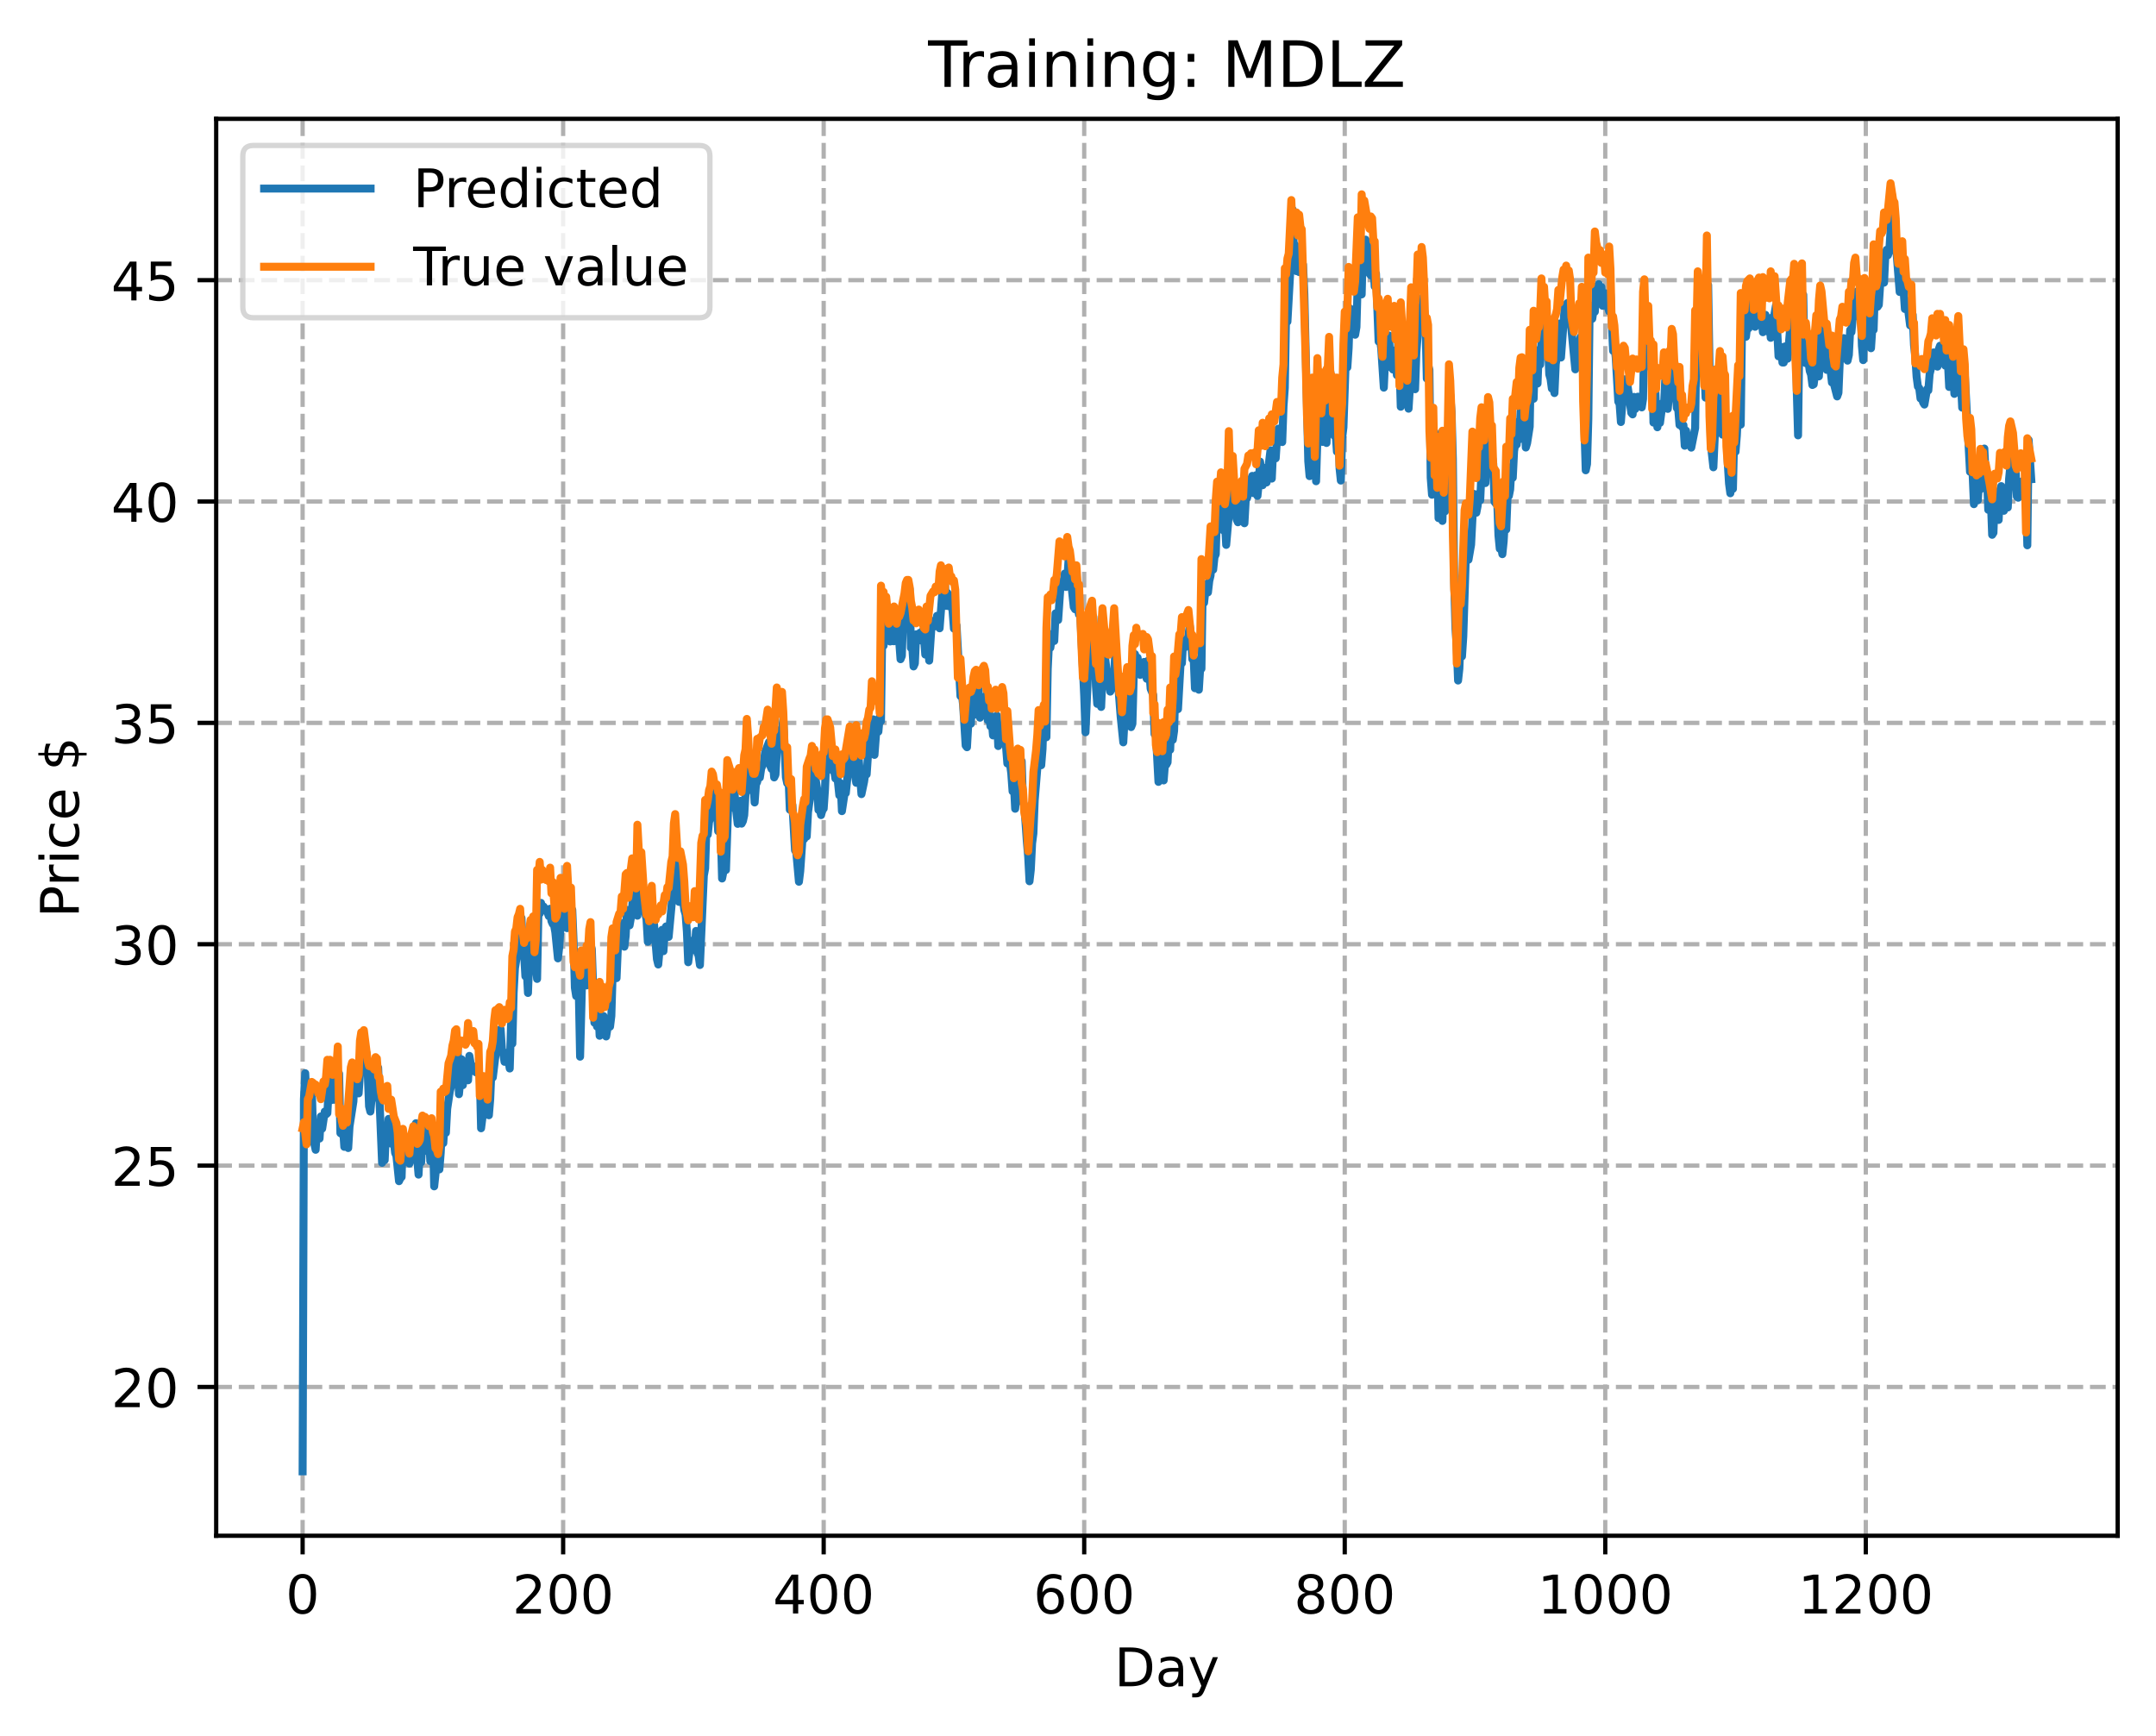 <?xml version="1.0" encoding="utf-8" standalone="no"?>
<!DOCTYPE svg PUBLIC "-//W3C//DTD SVG 1.1//EN"
  "http://www.w3.org/Graphics/SVG/1.1/DTD/svg11.dtd">
<!-- Created with matplotlib (https://matplotlib.org/) -->
<svg height="325.986pt" version="1.1" viewBox="0 0 404.923 325.986" width="404.923pt" xmlns="http://www.w3.org/2000/svg" xmlns:xlink="http://www.w3.org/1999/xlink">
 <defs>
  <style type="text/css">
*{stroke-linecap:butt;stroke-linejoin:round;}
  </style>
 </defs>
 <g id="figure_1">
  <g id="patch_1">
   <path d="M 0 325.986 
L 404.923 325.986 
L 404.923 0 
L 0 0 
z
" style="fill:#ffffff;"/>
  </g>
  <g id="axes_1">
   <g id="patch_2">
    <path d="M 40.603 288.43 
L 397.723 288.43 
L 397.723 22.318 
L 40.603 22.318 
z
" style="fill:#ffffff;"/>
   </g>
   <g id="matplotlib.axis_1">
    <g id="xtick_1">
     <g id="line2d_1">
      <path clip-path="url(#p98b6813e05)" d="M 56.836 288.43 
L 56.836 22.318 
" style="fill:none;stroke:#b0b0b0;stroke-dasharray:2.96,1.28;stroke-dashoffset:0;stroke-width:0.8;"/>
     </g>
     <g id="line2d_2">
      <defs>
       <path d="M 0 0 
L 0 3.5 
" id="mf3c778d4ad" style="stroke:#000000;stroke-width:0.8;"/>
      </defs>
      <g>
       <use style="stroke:#000000;stroke-width:0.8;" x="56.836" xlink:href="#mf3c778d4ad" y="288.43"/>
      </g>
     </g>
     <g id="text_1">
      <!-- 0 -->
      <defs>
       <path d="M 31.781 66.406 
Q 24.172 66.406 20.328 58.906 
Q 16.5 51.422 16.5 36.375 
Q 16.5 21.391 20.328 13.891 
Q 24.172 6.391 31.781 6.391 
Q 39.453 6.391 43.281 13.891 
Q 47.125 21.391 47.125 36.375 
Q 47.125 51.422 43.281 58.906 
Q 39.453 66.406 31.781 66.406 
z
M 31.781 74.219 
Q 44.047 74.219 50.516 64.516 
Q 56.984 54.828 56.984 36.375 
Q 56.984 17.969 50.516 8.266 
Q 44.047 -1.422 31.781 -1.422 
Q 19.531 -1.422 13.062 8.266 
Q 6.594 17.969 6.594 36.375 
Q 6.594 54.828 13.062 64.516 
Q 19.531 74.219 31.781 74.219 
z
" id="DejaVuSans-48"/>
      </defs>
      <g transform="translate(53.655 303.029)scale(0.1 -0.1)">
       <use xlink:href="#DejaVuSans-48"/>
      </g>
     </g>
    </g>
    <g id="xtick_2">
     <g id="line2d_3">
      <path clip-path="url(#p98b6813e05)" d="M 105.766 288.43 
L 105.766 22.318 
" style="fill:none;stroke:#b0b0b0;stroke-dasharray:2.96,1.28;stroke-dashoffset:0;stroke-width:0.8;"/>
     </g>
     <g id="line2d_4">
      <g>
       <use style="stroke:#000000;stroke-width:0.8;" x="105.766" xlink:href="#mf3c778d4ad" y="288.43"/>
      </g>
     </g>
     <g id="text_2">
      <!-- 200 -->
      <defs>
       <path d="M 19.188 8.297 
L 53.609 8.297 
L 53.609 0 
L 7.328 0 
L 7.328 8.297 
Q 12.938 14.109 22.625 23.891 
Q 32.328 33.688 34.812 36.531 
Q 39.547 41.844 41.422 45.531 
Q 43.312 49.219 43.312 52.781 
Q 43.312 58.594 39.234 62.25 
Q 35.156 65.922 28.609 65.922 
Q 23.969 65.922 18.812 64.312 
Q 13.672 62.703 7.812 59.422 
L 7.812 69.391 
Q 13.766 71.781 18.938 73 
Q 24.125 74.219 28.422 74.219 
Q 39.75 74.219 46.484 68.547 
Q 53.219 62.891 53.219 53.422 
Q 53.219 48.922 51.531 44.891 
Q 49.859 40.875 45.406 35.406 
Q 44.188 33.984 37.641 27.219 
Q 31.109 20.453 19.188 8.297 
z
" id="DejaVuSans-50"/>
      </defs>
      <g transform="translate(96.223 303.029)scale(0.1 -0.1)">
       <use xlink:href="#DejaVuSans-50"/>
       <use x="63.623" xlink:href="#DejaVuSans-48"/>
       <use x="127.246" xlink:href="#DejaVuSans-48"/>
      </g>
     </g>
    </g>
    <g id="xtick_3">
     <g id="line2d_5">
      <path clip-path="url(#p98b6813e05)" d="M 154.697 288.43 
L 154.697 22.318 
" style="fill:none;stroke:#b0b0b0;stroke-dasharray:2.96,1.28;stroke-dashoffset:0;stroke-width:0.8;"/>
     </g>
     <g id="line2d_6">
      <g>
       <use style="stroke:#000000;stroke-width:0.8;" x="154.697" xlink:href="#mf3c778d4ad" y="288.43"/>
      </g>
     </g>
     <g id="text_3">
      <!-- 400 -->
      <defs>
       <path d="M 37.797 64.312 
L 12.891 25.391 
L 37.797 25.391 
z
M 35.203 72.906 
L 47.609 72.906 
L 47.609 25.391 
L 58.016 25.391 
L 58.016 17.188 
L 47.609 17.188 
L 47.609 0 
L 37.797 0 
L 37.797 17.188 
L 4.891 17.188 
L 4.891 26.703 
z
" id="DejaVuSans-52"/>
      </defs>
      <g transform="translate(145.153 303.029)scale(0.1 -0.1)">
       <use xlink:href="#DejaVuSans-52"/>
       <use x="63.623" xlink:href="#DejaVuSans-48"/>
       <use x="127.246" xlink:href="#DejaVuSans-48"/>
      </g>
     </g>
    </g>
    <g id="xtick_4">
     <g id="line2d_7">
      <path clip-path="url(#p98b6813e05)" d="M 203.628 288.43 
L 203.628 22.318 
" style="fill:none;stroke:#b0b0b0;stroke-dasharray:2.96,1.28;stroke-dashoffset:0;stroke-width:0.8;"/>
     </g>
     <g id="line2d_8">
      <g>
       <use style="stroke:#000000;stroke-width:0.8;" x="203.628" xlink:href="#mf3c778d4ad" y="288.43"/>
      </g>
     </g>
     <g id="text_4">
      <!-- 600 -->
      <defs>
       <path d="M 33.016 40.375 
Q 26.375 40.375 22.484 35.828 
Q 18.609 31.297 18.609 23.391 
Q 18.609 15.531 22.484 10.953 
Q 26.375 6.391 33.016 6.391 
Q 39.656 6.391 43.531 10.953 
Q 47.406 15.531 47.406 23.391 
Q 47.406 31.297 43.531 35.828 
Q 39.656 40.375 33.016 40.375 
z
M 52.594 71.297 
L 52.594 62.312 
Q 48.875 64.062 45.094 64.984 
Q 41.312 65.922 37.594 65.922 
Q 27.828 65.922 22.672 59.328 
Q 17.531 52.734 16.797 39.406 
Q 19.672 43.656 24.016 45.922 
Q 28.375 48.188 33.594 48.188 
Q 44.578 48.188 50.953 41.516 
Q 57.328 34.859 57.328 23.391 
Q 57.328 12.156 50.688 5.359 
Q 44.047 -1.422 33.016 -1.422 
Q 20.359 -1.422 13.672 8.266 
Q 6.984 17.969 6.984 36.375 
Q 6.984 53.656 15.188 63.938 
Q 23.391 74.219 37.203 74.219 
Q 40.922 74.219 44.703 73.484 
Q 48.484 72.75 52.594 71.297 
z
" id="DejaVuSans-54"/>
      </defs>
      <g transform="translate(194.084 303.029)scale(0.1 -0.1)">
       <use xlink:href="#DejaVuSans-54"/>
       <use x="63.623" xlink:href="#DejaVuSans-48"/>
       <use x="127.246" xlink:href="#DejaVuSans-48"/>
      </g>
     </g>
    </g>
    <g id="xtick_5">
     <g id="line2d_9">
      <path clip-path="url(#p98b6813e05)" d="M 252.558 288.43 
L 252.558 22.318 
" style="fill:none;stroke:#b0b0b0;stroke-dasharray:2.96,1.28;stroke-dashoffset:0;stroke-width:0.8;"/>
     </g>
     <g id="line2d_10">
      <g>
       <use style="stroke:#000000;stroke-width:0.8;" x="252.558" xlink:href="#mf3c778d4ad" y="288.43"/>
      </g>
     </g>
     <g id="text_5">
      <!-- 800 -->
      <defs>
       <path d="M 31.781 34.625 
Q 24.75 34.625 20.719 30.859 
Q 16.703 27.094 16.703 20.516 
Q 16.703 13.922 20.719 10.156 
Q 24.75 6.391 31.781 6.391 
Q 38.812 6.391 42.859 10.172 
Q 46.922 13.969 46.922 20.516 
Q 46.922 27.094 42.891 30.859 
Q 38.875 34.625 31.781 34.625 
z
M 21.922 38.812 
Q 15.578 40.375 12.031 44.719 
Q 8.5 49.078 8.5 55.328 
Q 8.5 64.062 14.719 69.141 
Q 20.953 74.219 31.781 74.219 
Q 42.672 74.219 48.875 69.141 
Q 55.078 64.062 55.078 55.328 
Q 55.078 49.078 51.531 44.719 
Q 48 40.375 41.703 38.812 
Q 48.828 37.156 52.797 32.312 
Q 56.781 27.484 56.781 20.516 
Q 56.781 9.906 50.312 4.234 
Q 43.844 -1.422 31.781 -1.422 
Q 19.734 -1.422 13.25 4.234 
Q 6.781 9.906 6.781 20.516 
Q 6.781 27.484 10.781 32.312 
Q 14.797 37.156 21.922 38.812 
z
M 18.312 54.391 
Q 18.312 48.734 21.844 45.562 
Q 25.391 42.391 31.781 42.391 
Q 38.141 42.391 41.719 45.562 
Q 45.312 48.734 45.312 54.391 
Q 45.312 60.062 41.719 63.234 
Q 38.141 66.406 31.781 66.406 
Q 25.391 66.406 21.844 63.234 
Q 18.312 60.062 18.312 54.391 
z
" id="DejaVuSans-56"/>
      </defs>
      <g transform="translate(243.015 303.029)scale(0.1 -0.1)">
       <use xlink:href="#DejaVuSans-56"/>
       <use x="63.623" xlink:href="#DejaVuSans-48"/>
       <use x="127.246" xlink:href="#DejaVuSans-48"/>
      </g>
     </g>
    </g>
    <g id="xtick_6">
     <g id="line2d_11">
      <path clip-path="url(#p98b6813e05)" d="M 301.489 288.43 
L 301.489 22.318 
" style="fill:none;stroke:#b0b0b0;stroke-dasharray:2.96,1.28;stroke-dashoffset:0;stroke-width:0.8;"/>
     </g>
     <g id="line2d_12">
      <g>
       <use style="stroke:#000000;stroke-width:0.8;" x="301.489" xlink:href="#mf3c778d4ad" y="288.43"/>
      </g>
     </g>
     <g id="text_6">
      <!-- 1000 -->
      <defs>
       <path d="M 12.406 8.297 
L 28.516 8.297 
L 28.516 63.922 
L 10.984 60.406 
L 10.984 69.391 
L 28.422 72.906 
L 38.281 72.906 
L 38.281 8.297 
L 54.391 8.297 
L 54.391 0 
L 12.406 0 
z
" id="DejaVuSans-49"/>
      </defs>
      <g transform="translate(288.764 303.029)scale(0.1 -0.1)">
       <use xlink:href="#DejaVuSans-49"/>
       <use x="63.623" xlink:href="#DejaVuSans-48"/>
       <use x="127.246" xlink:href="#DejaVuSans-48"/>
       <use x="190.869" xlink:href="#DejaVuSans-48"/>
      </g>
     </g>
    </g>
    <g id="xtick_7">
     <g id="line2d_13">
      <path clip-path="url(#p98b6813e05)" d="M 350.419 288.43 
L 350.419 22.318 
" style="fill:none;stroke:#b0b0b0;stroke-dasharray:2.96,1.28;stroke-dashoffset:0;stroke-width:0.8;"/>
     </g>
     <g id="line2d_14">
      <g>
       <use style="stroke:#000000;stroke-width:0.8;" x="350.419" xlink:href="#mf3c778d4ad" y="288.43"/>
      </g>
     </g>
     <g id="text_7">
      <!-- 1200 -->
      <g transform="translate(337.694 303.029)scale(0.1 -0.1)">
       <use xlink:href="#DejaVuSans-49"/>
       <use x="63.623" xlink:href="#DejaVuSans-50"/>
       <use x="127.246" xlink:href="#DejaVuSans-48"/>
       <use x="190.869" xlink:href="#DejaVuSans-48"/>
      </g>
     </g>
    </g>
    <g id="text_8">
     <!-- Day -->
     <defs>
      <path d="M 19.672 64.797 
L 19.672 8.109 
L 31.594 8.109 
Q 46.688 8.109 53.688 14.938 
Q 60.688 21.781 60.688 36.531 
Q 60.688 51.172 53.688 57.984 
Q 46.688 64.797 31.594 64.797 
z
M 9.812 72.906 
L 30.078 72.906 
Q 51.266 72.906 61.172 64.094 
Q 71.094 55.281 71.094 36.531 
Q 71.094 17.672 61.125 8.828 
Q 51.172 0 30.078 0 
L 9.812 0 
z
" id="DejaVuSans-68"/>
      <path d="M 34.281 27.484 
Q 23.391 27.484 19.188 25 
Q 14.984 22.516 14.984 16.5 
Q 14.984 11.719 18.141 8.906 
Q 21.297 6.109 26.703 6.109 
Q 34.188 6.109 38.703 11.406 
Q 43.219 16.703 43.219 25.484 
L 43.219 27.484 
z
M 52.203 31.203 
L 52.203 0 
L 43.219 0 
L 43.219 8.297 
Q 40.141 3.328 35.547 0.953 
Q 30.953 -1.422 24.312 -1.422 
Q 15.922 -1.422 10.953 3.297 
Q 6 8.016 6 15.922 
Q 6 25.141 12.172 29.828 
Q 18.359 34.516 30.609 34.516 
L 43.219 34.516 
L 43.219 35.406 
Q 43.219 41.609 39.141 45 
Q 35.062 48.391 27.688 48.391 
Q 23 48.391 18.547 47.266 
Q 14.109 46.141 10.016 43.891 
L 10.016 52.203 
Q 14.938 54.109 19.578 55.047 
Q 24.219 56 28.609 56 
Q 40.484 56 46.344 49.844 
Q 52.203 43.703 52.203 31.203 
z
" id="DejaVuSans-97"/>
      <path d="M 32.172 -5.078 
Q 28.375 -14.844 24.75 -17.812 
Q 21.141 -20.797 15.094 -20.797 
L 7.906 -20.797 
L 7.906 -13.281 
L 13.188 -13.281 
Q 16.891 -13.281 18.938 -11.516 
Q 21 -9.766 23.484 -3.219 
L 25.094 0.875 
L 2.984 54.688 
L 12.5 54.688 
L 29.594 11.922 
L 46.688 54.688 
L 56.203 54.688 
z
" id="DejaVuSans-121"/>
     </defs>
     <g transform="translate(209.29 316.707)scale(0.1 -0.1)">
      <use xlink:href="#DejaVuSans-68"/>
      <use x="77.002" xlink:href="#DejaVuSans-97"/>
      <use x="138.281" xlink:href="#DejaVuSans-121"/>
     </g>
    </g>
   </g>
   <g id="matplotlib.axis_2">
    <g id="ytick_1">
     <g id="line2d_15">
      <path clip-path="url(#p98b6813e05)" d="M 40.603 260.486 
L 397.723 260.486 
" style="fill:none;stroke:#b0b0b0;stroke-dasharray:2.96,1.28;stroke-dashoffset:0;stroke-width:0.8;"/>
     </g>
     <g id="line2d_16">
      <defs>
       <path d="M 0 0 
L -3.5 0 
" id="m3dda2283ff" style="stroke:#000000;stroke-width:0.8;"/>
      </defs>
      <g>
       <use style="stroke:#000000;stroke-width:0.8;" x="40.603" xlink:href="#m3dda2283ff" y="260.486"/>
      </g>
     </g>
     <g id="text_9">
      <!-- 20 -->
      <g transform="translate(20.878 264.285)scale(0.1 -0.1)">
       <use xlink:href="#DejaVuSans-50"/>
       <use x="63.623" xlink:href="#DejaVuSans-48"/>
      </g>
     </g>
    </g>
    <g id="ytick_2">
     <g id="line2d_17">
      <path clip-path="url(#p98b6813e05)" d="M 40.603 218.913 
L 397.723 218.913 
" style="fill:none;stroke:#b0b0b0;stroke-dasharray:2.96,1.28;stroke-dashoffset:0;stroke-width:0.8;"/>
     </g>
     <g id="line2d_18">
      <g>
       <use style="stroke:#000000;stroke-width:0.8;" x="40.603" xlink:href="#m3dda2283ff" y="218.913"/>
      </g>
     </g>
     <g id="text_10">
      <!-- 25 -->
      <defs>
       <path d="M 10.797 72.906 
L 49.516 72.906 
L 49.516 64.594 
L 19.828 64.594 
L 19.828 46.734 
Q 21.969 47.469 24.109 47.828 
Q 26.266 48.188 28.422 48.188 
Q 40.625 48.188 47.75 41.5 
Q 54.891 34.812 54.891 23.391 
Q 54.891 11.625 47.562 5.094 
Q 40.234 -1.422 26.906 -1.422 
Q 22.312 -1.422 17.547 -0.641 
Q 12.797 0.141 7.719 1.703 
L 7.719 11.625 
Q 12.109 9.234 16.797 8.062 
Q 21.484 6.891 26.703 6.891 
Q 35.156 6.891 40.078 11.328 
Q 45.016 15.766 45.016 23.391 
Q 45.016 31 40.078 35.438 
Q 35.156 39.891 26.703 39.891 
Q 22.75 39.891 18.812 39.016 
Q 14.891 38.141 10.797 36.281 
z
" id="DejaVuSans-53"/>
      </defs>
      <g transform="translate(20.878 222.712)scale(0.1 -0.1)">
       <use xlink:href="#DejaVuSans-50"/>
       <use x="63.623" xlink:href="#DejaVuSans-53"/>
      </g>
     </g>
    </g>
    <g id="ytick_3">
     <g id="line2d_19">
      <path clip-path="url(#p98b6813e05)" d="M 40.603 177.34 
L 397.723 177.34 
" style="fill:none;stroke:#b0b0b0;stroke-dasharray:2.96,1.28;stroke-dashoffset:0;stroke-width:0.8;"/>
     </g>
     <g id="line2d_20">
      <g>
       <use style="stroke:#000000;stroke-width:0.8;" x="40.603" xlink:href="#m3dda2283ff" y="177.34"/>
      </g>
     </g>
     <g id="text_11">
      <!-- 30 -->
      <defs>
       <path d="M 40.578 39.312 
Q 47.656 37.797 51.625 33 
Q 55.609 28.219 55.609 21.188 
Q 55.609 10.406 48.188 4.484 
Q 40.766 -1.422 27.094 -1.422 
Q 22.516 -1.422 17.656 -0.516 
Q 12.797 0.391 7.625 2.203 
L 7.625 11.719 
Q 11.719 9.328 16.594 8.109 
Q 21.484 6.891 26.812 6.891 
Q 36.078 6.891 40.938 10.547 
Q 45.797 14.203 45.797 21.188 
Q 45.797 27.641 41.281 31.266 
Q 36.766 34.906 28.719 34.906 
L 20.219 34.906 
L 20.219 43.016 
L 29.109 43.016 
Q 36.375 43.016 40.234 45.922 
Q 44.094 48.828 44.094 54.297 
Q 44.094 59.906 40.109 62.906 
Q 36.141 65.922 28.719 65.922 
Q 24.656 65.922 20.016 65.031 
Q 15.375 64.156 9.812 62.312 
L 9.812 71.094 
Q 15.438 72.656 20.344 73.438 
Q 25.25 74.219 29.594 74.219 
Q 40.828 74.219 47.359 69.109 
Q 53.906 64.016 53.906 55.328 
Q 53.906 49.266 50.438 45.094 
Q 46.969 40.922 40.578 39.312 
z
" id="DejaVuSans-51"/>
      </defs>
      <g transform="translate(20.878 181.14)scale(0.1 -0.1)">
       <use xlink:href="#DejaVuSans-51"/>
       <use x="63.623" xlink:href="#DejaVuSans-48"/>
      </g>
     </g>
    </g>
    <g id="ytick_4">
     <g id="line2d_21">
      <path clip-path="url(#p98b6813e05)" d="M 40.603 135.768 
L 397.723 135.768 
" style="fill:none;stroke:#b0b0b0;stroke-dasharray:2.96,1.28;stroke-dashoffset:0;stroke-width:0.8;"/>
     </g>
     <g id="line2d_22">
      <g>
       <use style="stroke:#000000;stroke-width:0.8;" x="40.603" xlink:href="#m3dda2283ff" y="135.768"/>
      </g>
     </g>
     <g id="text_12">
      <!-- 35 -->
      <g transform="translate(20.878 139.567)scale(0.1 -0.1)">
       <use xlink:href="#DejaVuSans-51"/>
       <use x="63.623" xlink:href="#DejaVuSans-53"/>
      </g>
     </g>
    </g>
    <g id="ytick_5">
     <g id="line2d_23">
      <path clip-path="url(#p98b6813e05)" d="M 40.603 94.195 
L 397.723 94.195 
" style="fill:none;stroke:#b0b0b0;stroke-dasharray:2.96,1.28;stroke-dashoffset:0;stroke-width:0.8;"/>
     </g>
     <g id="line2d_24">
      <g>
       <use style="stroke:#000000;stroke-width:0.8;" x="40.603" xlink:href="#m3dda2283ff" y="94.195"/>
      </g>
     </g>
     <g id="text_13">
      <!-- 40 -->
      <g transform="translate(20.878 97.995)scale(0.1 -0.1)">
       <use xlink:href="#DejaVuSans-52"/>
       <use x="63.623" xlink:href="#DejaVuSans-48"/>
      </g>
     </g>
    </g>
    <g id="ytick_6">
     <g id="line2d_25">
      <path clip-path="url(#p98b6813e05)" d="M 40.603 52.623 
L 397.723 52.623 
" style="fill:none;stroke:#b0b0b0;stroke-dasharray:2.96,1.28;stroke-dashoffset:0;stroke-width:0.8;"/>
     </g>
     <g id="line2d_26">
      <g>
       <use style="stroke:#000000;stroke-width:0.8;" x="40.603" xlink:href="#m3dda2283ff" y="52.623"/>
      </g>
     </g>
     <g id="text_14">
      <!-- 45 -->
      <g transform="translate(20.878 56.422)scale(0.1 -0.1)">
       <use xlink:href="#DejaVuSans-52"/>
       <use x="63.623" xlink:href="#DejaVuSans-53"/>
      </g>
     </g>
    </g>
    <g id="text_15">
     <!-- Price $ -->
     <defs>
      <path d="M 19.672 64.797 
L 19.672 37.406 
L 32.078 37.406 
Q 38.969 37.406 42.719 40.969 
Q 46.484 44.531 46.484 51.125 
Q 46.484 57.672 42.719 61.234 
Q 38.969 64.797 32.078 64.797 
z
M 9.812 72.906 
L 32.078 72.906 
Q 44.344 72.906 50.609 67.359 
Q 56.891 61.812 56.891 51.125 
Q 56.891 40.328 50.609 34.812 
Q 44.344 29.297 32.078 29.297 
L 19.672 29.297 
L 19.672 0 
L 9.812 0 
z
" id="DejaVuSans-80"/>
      <path d="M 41.109 46.297 
Q 39.594 47.172 37.812 47.578 
Q 36.031 48 33.891 48 
Q 26.266 48 22.188 43.047 
Q 18.109 38.094 18.109 28.812 
L 18.109 0 
L 9.078 0 
L 9.078 54.688 
L 18.109 54.688 
L 18.109 46.188 
Q 20.953 51.172 25.484 53.578 
Q 30.031 56 36.531 56 
Q 37.453 56 38.578 55.875 
Q 39.703 55.766 41.062 55.516 
z
" id="DejaVuSans-114"/>
      <path d="M 9.422 54.688 
L 18.406 54.688 
L 18.406 0 
L 9.422 0 
z
M 9.422 75.984 
L 18.406 75.984 
L 18.406 64.594 
L 9.422 64.594 
z
" id="DejaVuSans-105"/>
      <path d="M 48.781 52.594 
L 48.781 44.188 
Q 44.969 46.297 41.141 47.344 
Q 37.312 48.391 33.406 48.391 
Q 24.656 48.391 19.812 42.844 
Q 14.984 37.312 14.984 27.297 
Q 14.984 17.281 19.812 11.734 
Q 24.656 6.203 33.406 6.203 
Q 37.312 6.203 41.141 7.25 
Q 44.969 8.297 48.781 10.406 
L 48.781 2.094 
Q 45.016 0.344 40.984 -0.531 
Q 36.969 -1.422 32.422 -1.422 
Q 20.062 -1.422 12.781 6.344 
Q 5.516 14.109 5.516 27.297 
Q 5.516 40.672 12.859 48.328 
Q 20.219 56 33.016 56 
Q 37.156 56 41.109 55.141 
Q 45.062 54.297 48.781 52.594 
z
" id="DejaVuSans-99"/>
      <path d="M 56.203 29.594 
L 56.203 25.203 
L 14.891 25.203 
Q 15.484 15.922 20.484 11.062 
Q 25.484 6.203 34.422 6.203 
Q 39.594 6.203 44.453 7.469 
Q 49.312 8.734 54.109 11.281 
L 54.109 2.781 
Q 49.266 0.734 44.188 -0.344 
Q 39.109 -1.422 33.891 -1.422 
Q 20.797 -1.422 13.156 6.188 
Q 5.516 13.812 5.516 26.812 
Q 5.516 40.234 12.766 48.109 
Q 20.016 56 32.328 56 
Q 43.359 56 49.781 48.891 
Q 56.203 41.797 56.203 29.594 
z
M 47.219 32.234 
Q 47.125 39.594 43.094 43.984 
Q 39.062 48.391 32.422 48.391 
Q 24.906 48.391 20.391 44.141 
Q 15.875 39.891 15.188 32.172 
z
" id="DejaVuSans-101"/>
      <path id="DejaVuSans-32"/>
      <path d="M 33.797 -14.703 
L 28.906 -14.703 
L 28.859 0 
Q 23.734 0.094 18.609 1.188 
Q 13.484 2.297 8.297 4.5 
L 8.297 13.281 
Q 13.281 10.156 18.375 8.562 
Q 23.484 6.984 28.906 6.938 
L 28.906 29.203 
Q 18.109 30.953 13.203 35.156 
Q 8.297 39.359 8.297 46.688 
Q 8.297 54.641 13.625 59.219 
Q 18.953 63.812 28.906 64.5 
L 28.906 75.984 
L 33.797 75.984 
L 33.797 64.656 
Q 38.328 64.453 42.578 63.688 
Q 46.828 62.938 50.875 61.625 
L 50.875 53.078 
Q 46.828 55.125 42.547 56.25 
Q 38.281 57.375 33.797 57.562 
L 33.797 36.719 
Q 44.875 35.016 50.094 30.609 
Q 55.328 26.219 55.328 18.609 
Q 55.328 10.359 49.781 5.594 
Q 44.234 0.828 33.797 0.094 
z
M 28.906 37.594 
L 28.906 57.625 
Q 23.25 56.984 20.266 54.391 
Q 17.281 51.812 17.281 47.516 
Q 17.281 43.312 20.031 40.969 
Q 22.797 38.625 28.906 37.594 
z
M 33.797 28.219 
L 33.797 7.078 
Q 39.984 7.906 43.141 10.594 
Q 46.297 13.281 46.297 17.672 
Q 46.297 21.969 43.281 24.5 
Q 40.281 27.047 33.797 28.219 
z
" id="DejaVuSans-36"/>
     </defs>
     <g transform="translate(14.798 172.342)rotate(-90)scale(0.1 -0.1)">
      <use xlink:href="#DejaVuSans-80"/>
      <use x="58.553" xlink:href="#DejaVuSans-114"/>
      <use x="99.666" xlink:href="#DejaVuSans-105"/>
      <use x="127.449" xlink:href="#DejaVuSans-99"/>
      <use x="182.43" xlink:href="#DejaVuSans-101"/>
      <use x="243.953" xlink:href="#DejaVuSans-32"/>
      <use x="275.74" xlink:href="#DejaVuSans-36"/>
     </g>
    </g>
   </g>
   <g id="line2d_27">
    <path clip-path="url(#p98b6813e05)" d="M 56.836 276.334 
L 57.081 206.485 
L 57.325 201.565 
L 57.814 210.628 
L 58.059 205.002 
L 58.304 207.414 
L 58.548 204.344 
L 58.793 212.435 
L 59.038 214.829 
L 59.282 215.945 
L 59.527 212.053 
L 59.772 212.361 
L 60.016 213.835 
L 60.261 209.684 
L 60.506 211.984 
L 60.995 208.764 
L 61.24 209.289 
L 61.484 209.065 
L 61.974 200.033 
L 62.218 206.621 
L 62.463 203.781 
L 62.708 206.555 
L 63.197 202.571 
L 63.441 202.92 
L 63.686 201.64 
L 63.931 212.817 
L 64.175 212.98 
L 64.42 211.672 
L 64.665 215.392 
L 64.909 211.265 
L 65.399 215.615 
L 65.643 211.57 
L 66.377 206.841 
L 66.622 201.152 
L 67.111 205.093 
L 67.356 205.35 
L 67.845 198.401 
L 68.09 198.709 
L 68.335 199.725 
L 68.579 200.084 
L 68.824 197.732 
L 69.069 201.425 
L 69.313 207.781 
L 69.558 208.763 
L 69.802 206.215 
L 70.047 206.31 
L 70.292 200.054 
L 70.536 198.694 
L 70.781 201.71 
L 71.026 200.536 
L 71.76 218.396 
L 72.004 214.256 
L 72.249 217.892 
L 72.494 212.578 
L 72.738 214.14 
L 72.983 210.142 
L 73.228 213.229 
L 73.472 214.787 
L 73.717 212.092 
L 74.206 216.523 
L 74.451 217.081 
L 74.94 221.84 
L 75.185 221.302 
L 75.429 221.058 
L 75.674 212.9 
L 75.919 214.238 
L 76.163 218.221 
L 76.408 217.896 
L 76.653 215.337 
L 76.897 218.537 
L 77.142 217.349 
L 77.387 214.351 
L 77.631 213.061 
L 77.876 215.44 
L 78.121 210.956 
L 78.365 217.774 
L 78.61 220.608 
L 78.855 215.83 
L 79.099 218.295 
L 79.589 209.978 
L 79.833 216.144 
L 80.078 213.6 
L 80.323 213.498 
L 80.567 212.76 
L 80.812 218.084 
L 81.056 214.205 
L 81.301 212.589 
L 81.546 222.812 
L 81.79 220.518 
L 82.035 215.102 
L 82.28 218.097 
L 82.524 219.63 
L 82.769 216.513 
L 83.014 211.118 
L 83.258 214.696 
L 83.503 210.924 
L 83.748 212.756 
L 83.992 208.244 
L 84.482 204.965 
L 84.971 203.024 
L 85.216 197.662 
L 85.46 197.527 
L 85.705 197.734 
L 85.95 196.885 
L 86.194 205.503 
L 86.439 203.019 
L 86.684 198.946 
L 86.928 203.807 
L 87.173 201.317 
L 87.417 200.903 
L 87.662 200.753 
L 87.907 202.893 
L 88.151 198.309 
L 88.641 201.143 
L 88.885 200.243 
L 89.375 201.395 
L 89.619 200.702 
L 90.109 201.78 
L 90.353 211.905 
L 90.843 208.057 
L 91.087 207.462 
L 91.577 207.674 
L 91.821 209.458 
L 92.066 206.448 
L 92.311 200.578 
L 92.555 202.359 
L 93.044 198.367 
L 93.289 194.849 
L 93.534 196.692 
L 93.778 195.867 
L 94.023 193.279 
L 94.268 197.092 
L 94.512 197.855 
L 94.757 199.423 
L 95.002 198.147 
L 95.246 197.713 
L 95.736 200.68 
L 95.98 192.371 
L 96.225 196.009 
L 96.47 186.402 
L 96.714 181.838 
L 97.204 178.726 
L 97.448 175.639 
L 97.693 176.845 
L 97.938 172.416 
L 98.182 177.8 
L 98.427 179.12 
L 98.672 183.354 
L 98.916 181.994 
L 99.161 186.489 
L 99.405 179.765 
L 99.65 176.792 
L 99.895 176.609 
L 100.139 181.473 
L 100.384 175.889 
L 100.629 181.397 
L 100.873 183.851 
L 101.118 171.691 
L 101.363 171.583 
L 101.607 169.573 
L 101.852 170.494 
L 102.097 170.261 
L 102.341 170.996 
L 102.586 170.717 
L 103.075 172.057 
L 103.32 170.678 
L 103.565 172.99 
L 103.809 173.534 
L 104.054 173.734 
L 104.299 175.105 
L 104.788 179.997 
L 105.032 177.865 
L 105.522 170.347 
L 105.766 171.089 
L 106.011 169.209 
L 106.256 173.429 
L 106.5 174.324 
L 106.745 169.609 
L 106.99 173.09 
L 107.234 173.915 
L 107.479 170.884 
L 107.724 176.759 
L 107.968 185.527 
L 108.213 187.065 
L 108.458 185.847 
L 108.702 186.034 
L 108.947 198.458 
L 109.436 179.763 
L 109.681 182.481 
L 109.926 178.636 
L 110.17 185.075 
L 110.415 181.87 
L 110.66 183.871 
L 110.904 177.349 
L 111.149 178.248 
L 111.638 192.078 
L 111.883 191.331 
L 112.127 192.8 
L 112.372 189.417 
L 112.617 194.531 
L 112.861 190.724 
L 113.106 193.852 
L 113.351 190.826 
L 113.595 191.556 
L 113.84 194.66 
L 114.085 193.191 
L 114.329 192.76 
L 114.574 192.814 
L 114.819 190.798 
L 115.063 182.755 
L 115.308 179.324 
L 115.553 182.497 
L 115.797 183.705 
L 116.042 177.913 
L 116.287 176.204 
L 116.531 176.777 
L 116.776 175.627 
L 117.02 173.336 
L 117.265 177.799 
L 117.51 175.782 
L 117.754 170.888 
L 117.999 171.343 
L 118.244 173.796 
L 118.488 172.39 
L 118.733 170.329 
L 118.978 167.149 
L 119.222 166.557 
L 119.467 168.761 
L 119.712 171.979 
L 119.956 161.814 
L 120.201 165.694 
L 120.446 167.361 
L 120.69 166.469 
L 121.18 171.477 
L 121.424 172.691 
L 121.669 176.876 
L 121.914 173.969 
L 122.158 175.944 
L 122.403 172.372 
L 122.648 171.374 
L 123.381 180.134 
L 123.626 181.146 
L 124.115 175.769 
L 124.36 174.628 
L 124.605 178.644 
L 124.849 174.978 
L 125.094 173.997 
L 125.339 174.492 
L 125.583 175.96 
L 126.317 168.001 
L 126.562 166.851 
L 126.807 161.618 
L 127.051 159.314 
L 127.541 169.39 
L 127.785 167.545 
L 128.03 169.389 
L 128.275 168.917 
L 128.519 170.907 
L 128.764 171.752 
L 129.008 175.016 
L 129.253 180.72 
L 129.742 176.697 
L 129.987 177.863 
L 130.232 177.711 
L 130.476 178.441 
L 130.721 174.842 
L 130.966 178.929 
L 131.21 179.494 
L 131.455 181.242 
L 132.189 164.455 
L 132.434 163.104 
L 132.678 155.25 
L 132.923 156.752 
L 133.168 154.352 
L 133.412 153.655 
L 133.902 148.608 
L 134.391 153.043 
L 134.636 151.882 
L 134.88 156.11 
L 135.125 155.546 
L 135.369 156.054 
L 135.614 164.993 
L 136.103 162.526 
L 136.348 163.391 
L 136.837 149.057 
L 137.082 149.496 
L 137.327 148.407 
L 137.571 151.692 
L 137.816 146.637 
L 138.061 150.44 
L 138.55 154.731 
L 138.795 151.695 
L 139.039 150.404 
L 139.284 154.687 
L 139.529 154.213 
L 139.773 153.105 
L 140.018 149.096 
L 140.263 148.531 
L 140.507 140.809 
L 140.996 147.893 
L 141.241 147.646 
L 141.486 146.974 
L 141.73 150.716 
L 141.975 147.341 
L 142.22 146.834 
L 142.464 144.616 
L 142.709 146.037 
L 142.954 144.362 
L 143.443 143.198 
L 143.688 141.309 
L 144.422 139.37 
L 144.666 143.838 
L 144.911 144.42 
L 145.156 143.344 
L 145.4 146.013 
L 145.645 145.499 
L 146.134 137.177 
L 146.379 140.638 
L 146.868 137.07 
L 147.113 134.923 
L 147.602 145.984 
L 147.847 147.117 
L 148.091 145.978 
L 148.336 152.069 
L 148.581 151.8 
L 148.825 151.203 
L 149.315 159.697 
L 149.559 160.148 
L 150.049 165.602 
L 150.293 163.621 
L 150.783 156.554 
L 151.027 157.586 
L 151.272 156.888 
L 151.517 157.109 
L 151.761 152.518 
L 152.495 147.162 
L 152.74 143.622 
L 153.474 148.186 
L 153.718 152.121 
L 153.963 151.943 
L 154.208 153.087 
L 154.452 152.136 
L 154.697 151.872 
L 154.942 148.313 
L 155.186 142.795 
L 155.431 141.237 
L 155.676 141.241 
L 155.92 141.428 
L 156.165 140.842 
L 156.41 144.748 
L 156.654 144.681 
L 156.899 146.211 
L 157.144 144.654 
L 157.633 149.364 
L 157.878 147.108 
L 158.122 152.343 
L 158.612 149.086 
L 158.856 148.952 
L 159.101 146.563 
L 159.345 142.236 
L 159.59 143.029 
L 159.835 140.024 
L 160.079 141.458 
L 160.324 144.601 
L 160.569 145.578 
L 160.813 147.024 
L 161.058 143.395 
L 161.303 142.867 
L 161.792 149.147 
L 162.281 146.831 
L 162.526 145.124 
L 162.771 145.432 
L 163.015 141.813 
L 163.26 139.853 
L 163.749 137.946 
L 163.994 135.101 
L 164.239 141.777 
L 164.728 135.265 
L 164.972 137.411 
L 165.217 134.657 
L 165.462 135.432 
L 165.706 117.532 
L 165.951 121.286 
L 166.196 113.997 
L 166.685 120.263 
L 166.93 118.173 
L 167.174 120.475 
L 167.419 119.139 
L 167.664 120.41 
L 167.908 120.43 
L 168.153 114.557 
L 168.398 118.335 
L 168.642 117.301 
L 169.132 123.808 
L 169.376 123.194 
L 169.621 115.759 
L 169.866 112.985 
L 170.11 113.935 
L 170.355 112.46 
L 170.6 109.876 
L 170.844 110.597 
L 171.089 121.697 
L 171.333 121.481 
L 171.578 125.164 
L 171.823 124.616 
L 172.067 119.136 
L 172.312 119.359 
L 172.557 119.939 
L 172.801 118.822 
L 173.046 120.307 
L 173.291 118.458 
L 173.535 119.759 
L 173.78 122.938 
L 174.025 122.675 
L 174.269 121.228 
L 174.514 124.071 
L 175.003 116.785 
L 175.248 116.617 
L 175.493 117.655 
L 175.737 117.422 
L 175.982 115.656 
L 176.471 118.001 
L 176.96 111.538 
L 177.205 113.497 
L 177.45 109.351 
L 177.694 113.793 
L 177.939 111.355 
L 178.184 113.85 
L 178.673 111.889 
L 179.162 118.064 
L 179.407 117.128 
L 179.652 117.464 
L 180.386 130.737 
L 180.63 130.142 
L 180.875 132.32 
L 181.364 140.015 
L 181.609 140.34 
L 181.854 135.981 
L 182.098 135.694 
L 182.343 135.929 
L 182.588 130.205 
L 182.832 134.317 
L 183.077 129.997 
L 183.566 128.009 
L 183.811 129.904 
L 184.055 134.796 
L 184.3 131.02 
L 184.545 131.923 
L 184.789 133.992 
L 185.034 132.766 
L 185.279 130.515 
L 185.523 135.268 
L 185.768 133.565 
L 186.013 136.389 
L 186.257 135.436 
L 186.502 138.12 
L 186.991 134.54 
L 187.236 134.4 
L 187.481 140.116 
L 187.725 137.264 
L 187.97 136.22 
L 188.215 139.445 
L 188.459 136.656 
L 188.704 137.21 
L 189.193 143.398 
L 189.438 139.215 
L 189.682 143.38 
L 189.927 145.24 
L 190.172 148.622 
L 190.416 147.207 
L 190.661 151.892 
L 190.906 149.024 
L 191.15 144.643 
L 191.395 143.198 
L 191.64 147.063 
L 191.884 142.955 
L 192.129 150.645 
L 192.374 151.284 
L 192.863 158.163 
L 193.108 160.926 
L 193.352 165.513 
L 193.597 163.351 
L 193.842 158.384 
L 194.086 156.524 
L 194.331 150.298 
L 195.309 138.22 
L 195.554 143.72 
L 195.799 140.666 
L 196.043 133.119 
L 196.288 132.162 
L 196.533 138.462 
L 196.777 125.626 
L 197.022 120.51 
L 197.267 121.661 
L 197.511 119.919 
L 197.756 118.979 
L 198.001 120.379 
L 198.245 115.19 
L 198.49 115.634 
L 198.735 116.449 
L 199.224 109.3 
L 199.713 109.719 
L 199.958 107.729 
L 200.203 110.241 
L 200.447 109.179 
L 200.692 105.059 
L 201.67 114.026 
L 201.915 114.427 
L 202.16 113.897 
L 202.404 114.149 
L 202.649 115.429 
L 202.894 115.577 
L 203.628 130.704 
L 203.872 137.53 
L 204.362 125.745 
L 204.606 123.176 
L 204.851 122.323 
L 205.096 117.947 
L 205.34 115.854 
L 205.585 121.058 
L 205.83 128.898 
L 206.074 132.194 
L 206.319 128.088 
L 206.563 131.514 
L 206.808 132.774 
L 207.297 121.266 
L 207.787 125.573 
L 208.521 129.894 
L 208.765 129.361 
L 209.01 126.217 
L 209.255 126.257 
L 209.499 121.973 
L 210.478 134.638 
L 210.967 139.424 
L 211.457 130.429 
L 211.946 134.522 
L 212.435 136.559 
L 212.68 135.936 
L 212.924 127.066 
L 213.169 122.856 
L 213.414 126.187 
L 213.658 123.517 
L 213.903 126.317 
L 214.148 126.749 
L 214.392 125.931 
L 214.637 126.624 
L 214.882 124.318 
L 215.126 126.584 
L 215.371 127.48 
L 215.616 124.088 
L 215.86 126.226 
L 216.105 129.363 
L 216.594 130.524 
L 216.839 137.879 
L 217.084 137.714 
L 217.573 146.847 
L 217.818 138.333 
L 218.062 142.495 
L 218.551 146.574 
L 218.796 143.512 
L 219.041 143.633 
L 219.285 143.169 
L 219.53 137.66 
L 219.775 140.82 
L 220.019 134.091 
L 220.264 138.958 
L 220.509 137.267 
L 220.753 128.958 
L 221.243 133.185 
L 221.732 124.504 
L 221.977 124.558 
L 222.221 120.137 
L 222.466 121.627 
L 222.711 121.233 
L 222.955 121.096 
L 223.445 117.506 
L 223.689 119.535 
L 223.934 123.799 
L 224.179 123.408 
L 224.423 129.258 
L 224.912 124.051 
L 225.157 129.539 
L 225.402 125.559 
L 225.646 125.603 
L 225.891 109.59 
L 226.136 113.216 
L 226.38 111.011 
L 226.625 110.946 
L 226.87 111.26 
L 227.114 109.122 
L 227.359 108.087 
L 227.604 104.746 
L 227.848 106.996 
L 228.093 104.655 
L 228.338 104.1 
L 228.582 95.392 
L 228.827 96.204 
L 229.072 97.403 
L 229.316 97.564 
L 229.561 94.501 
L 229.806 99.656 
L 230.05 97.866 
L 230.295 102.338 
L 230.784 96.745 
L 231.029 88.206 
L 231.273 95.473 
L 231.518 94.217 
L 231.763 91.294 
L 232.252 97.56 
L 232.497 98.087 
L 232.741 94.193 
L 232.986 95.916 
L 233.231 96.171 
L 233.475 95.954 
L 233.72 98.272 
L 233.965 93.879 
L 234.209 93.574 
L 234.454 92.61 
L 234.699 90.123 
L 234.943 90.025 
L 235.188 89.381 
L 235.433 92.62 
L 235.677 90.201 
L 235.922 89.244 
L 236.167 93.143 
L 236.411 90.77 
L 236.656 86.697 
L 237.145 91.127 
L 237.39 87.869 
L 237.879 90.615 
L 238.613 84.571 
L 238.858 89.885 
L 239.102 84.632 
L 239.347 85.709 
L 239.592 86.08 
L 239.836 82.43 
L 240.081 80.511 
L 240.326 82.433 
L 240.57 81.56 
L 240.815 83.025 
L 241.06 76.276 
L 241.304 72.847 
L 241.549 58.282 
L 241.794 60.411 
L 242.527 47.374 
L 242.772 39.362 
L 243.017 47.571 
L 243.261 46.037 
L 243.506 50.922 
L 243.751 46.559 
L 243.995 51.102 
L 244.24 46.599 
L 244.485 50.041 
L 244.729 49.705 
L 244.974 55.231 
L 245.708 86.617 
L 245.953 89.423 
L 246.442 76.978 
L 246.687 76.949 
L 246.931 80.775 
L 247.176 90.383 
L 247.665 74.428 
L 247.91 80.121 
L 248.155 76.465 
L 248.399 82.999 
L 248.888 78.377 
L 249.133 83.196 
L 249.378 76.436 
L 249.622 75.414 
L 249.867 69.854 
L 250.112 76.535 
L 250.356 74.521 
L 250.601 81.855 
L 250.846 81.416 
L 251.09 84.826 
L 251.335 77.487 
L 251.58 87.892 
L 251.824 90.258 
L 252.069 82.306 
L 252.314 80.262 
L 252.803 65.986 
L 253.048 69.002 
L 253.292 65.339 
L 253.537 57.924 
L 253.782 62.083 
L 254.026 58.78 
L 254.271 60.213 
L 254.515 62.868 
L 254.76 61.435 
L 255.005 52.599 
L 255.249 47.856 
L 255.739 55.295 
L 255.983 45.672 
L 256.228 48.147 
L 256.473 45.005 
L 256.717 45.532 
L 256.962 47.635 
L 257.207 51.377 
L 257.451 51.723 
L 257.696 47.751 
L 257.941 49.686 
L 258.185 53.789 
L 258.43 51.406 
L 258.919 64.146 
L 259.164 63.73 
L 259.409 65.4 
L 259.898 72.802 
L 260.143 67.42 
L 260.387 69.058 
L 260.632 64.57 
L 260.876 63.011 
L 261.121 68.295 
L 261.366 67.575 
L 261.61 69.399 
L 261.855 69.172 
L 262.1 65.774 
L 262.344 70.448 
L 262.589 64.322 
L 262.834 68.126 
L 263.078 76.392 
L 263.323 65.958 
L 263.568 69.989 
L 263.812 67.964 
L 264.057 70.436 
L 264.302 68.015 
L 264.546 76.757 
L 264.791 72.833 
L 265.28 58.75 
L 265.525 64.388 
L 265.77 73.103 
L 266.014 66.144 
L 266.259 62.996 
L 266.503 56.464 
L 266.748 59.005 
L 266.993 60.018 
L 267.237 55.82 
L 267.727 60.706 
L 267.971 71.1 
L 268.216 68.529 
L 268.461 69.433 
L 268.705 89.722 
L 268.95 92.917 
L 269.439 81.161 
L 269.684 92.61 
L 269.929 86.526 
L 270.173 97.311 
L 270.418 87.319 
L 270.663 94.427 
L 270.907 97.835 
L 271.152 88.858 
L 271.397 96.035 
L 271.641 88.58 
L 271.886 91.837 
L 272.131 85.759 
L 272.375 74.193 
L 272.62 77.335 
L 272.864 86.2 
L 273.109 109.092 
L 273.354 118.049 
L 273.598 121.446 
L 273.843 127.812 
L 274.088 125.588 
L 274.332 119.572 
L 274.577 123.287 
L 274.822 119.549 
L 275.311 104.135 
L 275.556 100.793 
L 275.8 105.123 
L 276.29 102.299 
L 276.779 92.744 
L 277.024 95.964 
L 277.268 96.301 
L 277.513 95.044 
L 277.758 92.672 
L 278.002 93.98 
L 278.491 83.04 
L 278.736 85.731 
L 278.981 90.723 
L 279.225 85.47 
L 279.47 88.059 
L 279.715 82.213 
L 279.959 82.602 
L 280.204 85.499 
L 280.449 87.069 
L 280.693 94.245 
L 280.938 94.58 
L 281.183 93.646 
L 281.427 100.541 
L 281.672 103.06 
L 281.917 102.615 
L 282.161 104.078 
L 282.406 101.691 
L 282.651 97.306 
L 282.895 99.454 
L 283.14 93.16 
L 283.385 93.145 
L 283.629 91.924 
L 283.874 87.647 
L 284.118 89.73 
L 284.363 84.721 
L 284.608 83.174 
L 284.852 83.507 
L 285.097 79.216 
L 285.342 82.518 
L 285.586 77.166 
L 285.831 75.193 
L 286.076 74.709 
L 286.32 76.815 
L 286.565 84.052 
L 286.81 83.235 
L 287.299 80.123 
L 287.544 66.628 
L 287.788 72.412 
L 288.033 74.894 
L 288.278 67.046 
L 288.522 70.293 
L 288.767 72.034 
L 289.012 65.704 
L 289.256 68.491 
L 289.746 60.16 
L 289.99 62.567 
L 290.235 61.269 
L 290.479 63.326 
L 290.724 64.408 
L 290.969 70.313 
L 291.213 71.173 
L 291.458 72.982 
L 291.703 72.494 
L 291.947 73.821 
L 292.192 68.379 
L 292.681 65.093 
L 292.926 60.759 
L 293.171 67.149 
L 293.905 57.278 
L 294.149 59.525 
L 294.394 56.898 
L 294.639 60.114 
L 294.883 59.28 
L 295.862 69.368 
L 296.106 65.832 
L 296.351 67.888 
L 296.596 64.836 
L 296.84 63.303 
L 297.085 65.54 
L 297.33 60.31 
L 297.574 80.478 
L 297.819 88.326 
L 298.064 87.143 
L 298.308 78.679 
L 298.553 57.357 
L 298.798 59.806 
L 299.042 59.878 
L 299.287 58.266 
L 299.532 58.547 
L 299.776 53.821 
L 300.021 54.353 
L 300.266 53.366 
L 300.51 53.923 
L 300.755 53.889 
L 301 57.437 
L 301.489 55.073 
L 301.734 56.899 
L 302.223 58.487 
L 302.467 55.117 
L 302.957 65.898 
L 303.201 65.023 
L 303.446 67.045 
L 303.935 75.432 
L 304.18 75.871 
L 304.425 79.262 
L 304.914 72.817 
L 305.159 71.233 
L 305.403 72.159 
L 305.648 72.265 
L 306.382 77.543 
L 306.627 77.827 
L 306.871 74.54 
L 307.116 76.824 
L 307.361 75.211 
L 307.605 74.504 
L 308.094 74.712 
L 308.339 76.512 
L 308.584 74.936 
L 308.828 62.443 
L 309.073 60.331 
L 309.318 67.852 
L 309.562 64.352 
L 309.807 64.626 
L 310.052 69.066 
L 310.296 68.435 
L 310.541 79.368 
L 310.786 70.337 
L 311.03 76.907 
L 311.275 80.246 
L 311.52 76.464 
L 311.764 79.425 
L 312.254 75.705 
L 312.498 76.651 
L 312.743 71.548 
L 312.988 73.166 
L 313.232 76.792 
L 313.722 71.008 
L 313.966 74.301 
L 314.211 67.561 
L 314.455 70.161 
L 314.945 76.654 
L 315.189 76.794 
L 315.434 79.82 
L 315.679 77.09 
L 315.923 80.205 
L 316.168 79.833 
L 316.413 83.715 
L 316.657 80.878 
L 316.902 82.817 
L 317.147 83.605 
L 317.391 82.222 
L 317.636 84.071 
L 318.37 80.385 
L 318.615 62.89 
L 318.859 67.246 
L 319.104 57.524 
L 319.349 58.332 
L 319.593 61.992 
L 319.838 63.54 
L 320.327 74.684 
L 320.572 67.104 
L 320.816 53.548 
L 321.306 83.364 
L 321.795 87.764 
L 322.04 82.238 
L 322.284 80.013 
L 322.529 80.021 
L 322.774 81.154 
L 323.263 73.066 
L 323.508 81.636 
L 323.752 76.061 
L 323.997 78.947 
L 324.242 79.069 
L 324.486 86.87 
L 324.731 90.809 
L 324.976 92.642 
L 325.22 90.718 
L 325.465 91.823 
L 325.71 81.51 
L 325.954 84.847 
L 326.199 81.822 
L 326.443 76.86 
L 326.688 74.728 
L 326.933 79.756 
L 327.177 60.938 
L 327.422 62.682 
L 327.667 59.198 
L 327.911 63.255 
L 328.156 61.156 
L 328.401 61.671 
L 328.89 56.96 
L 329.135 59.295 
L 329.379 57.036 
L 329.624 61.375 
L 329.869 58.016 
L 330.358 60.565 
L 330.603 59.898 
L 330.847 59.761 
L 331.092 62.393 
L 331.337 60.119 
L 331.581 59.134 
L 332.07 62.292 
L 332.315 60.325 
L 332.56 63.448 
L 332.804 59.639 
L 333.049 60.247 
L 333.538 57.403 
L 334.028 66.923 
L 334.272 65.489 
L 334.517 65.164 
L 334.762 68.085 
L 335.006 68.089 
L 335.251 65.063 
L 335.496 67.438 
L 335.74 67.36 
L 336.474 58.54 
L 336.719 58.766 
L 336.964 59.625 
L 337.208 56.262 
L 337.453 73.308 
L 337.698 81.766 
L 337.942 62.916 
L 338.187 62.845 
L 338.431 60.207 
L 338.676 55.37 
L 338.921 68.035 
L 339.165 68.212 
L 339.41 66.246 
L 339.899 69.686 
L 340.144 70.365 
L 340.389 72.307 
L 340.633 72.18 
L 341.123 68.451 
L 341.367 68.047 
L 341.612 70.691 
L 342.101 61.313 
L 342.346 61.852 
L 342.591 64.52 
L 342.835 65.67 
L 343.08 69.464 
L 343.569 68.193 
L 343.814 69.592 
L 344.058 71.841 
L 344.303 69.901 
L 344.548 72.547 
L 345.037 74.455 
L 345.282 73.777 
L 345.526 67.929 
L 345.771 67.141 
L 346.016 66.948 
L 346.26 63.504 
L 346.505 66.059 
L 346.75 65.145 
L 346.994 67.735 
L 347.239 66.66 
L 347.484 61.978 
L 347.728 62.37 
L 347.973 59.564 
L 348.218 59.562 
L 348.707 54.77 
L 348.952 57.785 
L 349.196 57.09 
L 349.441 56.859 
L 349.686 64.927 
L 349.93 67.638 
L 350.175 57.581 
L 350.419 56.968 
L 351.398 65.401 
L 351.643 61.651 
L 351.887 61.953 
L 352.132 54.41 
L 352.377 56.791 
L 352.621 57.619 
L 352.866 57.258 
L 353.355 49.877 
L 353.6 50.53 
L 353.845 53.087 
L 354.089 47.973 
L 354.334 46.916 
L 354.579 47.933 
L 354.823 47.203 
L 355.068 43.352 
L 355.313 36.587 
L 355.557 43.457 
L 356.046 45.586 
L 356.78 54.838 
L 357.025 54.518 
L 357.27 52.263 
L 357.514 54.513 
L 357.759 58.033 
L 358.004 56.41 
L 358.248 57.221 
L 358.738 61.11 
L 358.982 59.697 
L 359.227 59.118 
L 359.472 64.808 
L 359.716 66.969 
L 359.961 70.764 
L 360.206 72.606 
L 360.45 72.893 
L 360.695 74.844 
L 360.94 74.637 
L 361.184 75.591 
L 361.429 75.982 
L 361.918 73.084 
L 362.163 73.322 
L 362.407 70.269 
L 362.897 68.224 
L 363.141 66.191 
L 363.386 68.637 
L 363.631 66.679 
L 363.875 68.858 
L 364.12 65.598 
L 364.365 64.928 
L 364.609 66.694 
L 364.854 66.903 
L 365.099 65.709 
L 365.343 68.668 
L 365.588 62.969 
L 366.077 72.676 
L 366.322 64.097 
L 366.811 69.236 
L 367.056 73.975 
L 367.301 73.574 
L 367.545 69.022 
L 367.79 72.715 
L 368.034 66.705 
L 368.524 76.562 
L 369.013 70.384 
L 369.992 88.604 
L 370.236 83.238 
L 370.726 94.689 
L 371.215 91.604 
L 371.46 93.968 
L 371.704 90.228 
L 371.949 91.911 
L 372.194 88.271 
L 372.438 89.548 
L 372.683 84.244 
L 372.928 89.354 
L 373.172 89.103 
L 373.417 95.746 
L 373.662 93.561 
L 373.906 93.885 
L 374.151 100.445 
L 374.395 100.06 
L 374.64 93.023 
L 374.885 94.628 
L 375.129 94.598 
L 375.374 97.651 
L 375.619 92.118 
L 375.863 91.299 
L 376.108 92.557 
L 376.353 95.934 
L 376.597 92.3 
L 376.842 92.614 
L 377.087 95.315 
L 377.331 89.961 
L 377.821 84.883 
L 378.065 87.704 
L 378.31 85.57 
L 378.555 88.229 
L 378.799 93.275 
L 379.044 93.478 
L 379.289 91.008 
L 379.533 91.529 
L 379.778 90.401 
L 380.022 92.012 
L 380.267 91.748 
L 380.512 93.633 
L 380.756 102.415 
L 381.001 82.62 
L 381.49 89.992 
L 381.49 89.992 
" style="fill:none;stroke:#1f77b4;stroke-linecap:square;stroke-width:1.5;"/>
   </g>
   <g id="line2d_28">
    <path clip-path="url(#p98b6813e05)" d="M 56.836 211.929 
L 57.081 210.765 
L 57.57 214.922 
L 57.814 206.441 
L 58.059 205.942 
L 58.548 203.199 
L 58.793 203.365 
L 59.038 204.196 
L 59.282 203.697 
L 59.527 204.279 
L 59.772 205.36 
L 60.016 205.36 
L 60.261 206.441 
L 60.75 203.115 
L 60.995 203.697 
L 61.24 202.201 
L 61.484 199.041 
L 61.729 199.79 
L 61.974 199.041 
L 62.218 200.122 
L 62.463 201.868 
L 62.708 200.954 
L 62.952 199.208 
L 63.197 200.122 
L 63.441 196.547 
L 63.686 209.268 
L 63.931 208.021 
L 64.175 210.432 
L 64.42 211.43 
L 64.665 208.437 
L 65.154 210.848 
L 65.888 200.455 
L 66.133 199.54 
L 66.377 200.289 
L 66.622 201.785 
L 67.111 202.7 
L 67.356 201.868 
L 67.601 195.466 
L 67.845 193.886 
L 68.09 195.383 
L 68.335 193.471 
L 69.069 199.291 
L 69.313 200.205 
L 70.047 200.455 
L 70.292 200.871 
L 70.536 198.542 
L 70.781 198.792 
L 71.026 202.201 
L 71.27 202.284 
L 71.515 204.945 
L 71.76 206.192 
L 72.004 206.691 
L 72.249 205.61 
L 72.494 206.026 
L 72.738 203.947 
L 72.983 208.27 
L 73.472 206.524 
L 73.962 209.684 
L 74.451 210.931 
L 74.696 212.76 
L 74.94 217.749 
L 75.185 217.998 
L 75.674 212.012 
L 75.919 214.423 
L 76.163 215.504 
L 76.408 213.758 
L 76.653 214.673 
L 76.897 216.668 
L 77.142 213.425 
L 77.631 211.513 
L 77.876 213.342 
L 78.121 212.677 
L 78.365 214.839 
L 78.61 214.589 
L 78.855 214.091 
L 79.099 211.097 
L 79.344 209.518 
L 79.589 210.266 
L 79.833 209.767 
L 80.078 210.266 
L 80.323 210.183 
L 80.567 211.513 
L 80.812 211.097 
L 81.056 210.016 
L 81.301 212.594 
L 81.546 213.342 
L 81.79 215.67 
L 82.035 215.92 
L 82.28 216.751 
L 82.524 215.171 
L 82.769 205.028 
L 83.014 205.277 
L 83.258 204.446 
L 83.503 205.111 
L 83.748 204.945 
L 84.237 199.706 
L 84.726 198.293 
L 84.971 196.381 
L 85.216 195.466 
L 85.46 193.554 
L 85.705 193.304 
L 85.95 197.628 
L 86.194 195.716 
L 86.439 195.383 
L 86.684 195.799 
L 87.173 195.383 
L 87.417 196.214 
L 87.662 195.716 
L 87.907 192.14 
L 88.151 194.967 
L 88.641 193.969 
L 88.885 193.637 
L 89.13 195.965 
L 89.375 196.048 
L 89.619 196.63 
L 89.864 196.048 
L 90.109 205.859 
L 90.353 204.612 
L 90.598 202.617 
L 90.843 202.118 
L 91.087 203.781 
L 91.332 204.196 
L 91.577 206.524 
L 92.066 197.545 
L 92.311 196.963 
L 92.555 195.549 
L 92.8 191.725 
L 93.044 189.729 
L 93.289 189.646 
L 93.778 189.147 
L 94.023 190.394 
L 94.268 192.223 
L 94.512 190.062 
L 94.757 189.646 
L 95.246 191.392 
L 95.491 191.143 
L 95.736 188.232 
L 95.98 189.313 
L 96.225 179.585 
L 96.47 178.338 
L 96.714 174.929 
L 96.959 174.43 
L 97.204 172.269 
L 97.448 171.687 
L 97.693 170.689 
L 97.938 174.929 
L 98.182 175.096 
L 98.427 177.091 
L 98.672 176.093 
L 98.916 176.26 
L 99.405 174.514 
L 99.65 172.767 
L 99.895 175.761 
L 100.139 172.102 
L 100.384 178.837 
L 100.629 176.509 
L 100.873 163.372 
L 101.118 164.619 
L 101.363 161.875 
L 101.607 165.201 
L 101.852 163.372 
L 102.097 164.453 
L 102.341 163.871 
L 102.586 165.284 
L 102.831 165.201 
L 103.075 165.534 
L 103.32 162.956 
L 103.565 167.779 
L 103.809 165.617 
L 104.299 172.518 
L 104.543 172.102 
L 104.788 170.439 
L 105.277 164.869 
L 105.522 165.201 
L 105.766 164.869 
L 106.011 170.689 
L 106.256 169.026 
L 106.5 162.624 
L 106.745 167.114 
L 106.99 169.442 
L 107.234 166.698 
L 107.724 180.666 
L 107.968 181.664 
L 108.213 179.502 
L 108.947 183.244 
L 109.192 178.504 
L 109.436 180.833 
L 109.681 179.003 
L 109.926 181.248 
L 110.17 177.59 
L 110.415 178.92 
L 110.66 174.514 
L 110.904 173.183 
L 111.393 191.143 
L 111.638 186.985 
L 111.883 188.648 
L 112.127 188.814 
L 112.617 184.408 
L 112.861 189.563 
L 113.106 185.239 
L 113.595 189.147 
L 113.84 187.484 
L 114.085 187.734 
L 114.329 185.322 
L 114.574 184.408 
L 114.819 176.01 
L 115.063 174.347 
L 115.308 175.844 
L 115.553 178.504 
L 115.797 173.183 
L 116.287 171.603 
L 116.531 171.52 
L 116.776 168.361 
L 117.02 170.689 
L 117.51 164.204 
L 117.754 163.954 
L 117.999 168.61 
L 118.244 166.781 
L 118.488 163.123 
L 118.733 161.21 
L 118.978 162.624 
L 119.222 161.875 
L 119.467 166.864 
L 119.712 154.891 
L 119.956 159.381 
L 120.201 161.709 
L 120.446 160.046 
L 120.935 167.612 
L 121.424 171.853 
L 121.669 171.105 
L 121.914 173.017 
L 122.158 168.195 
L 122.403 166.365 
L 122.648 171.437 
L 122.892 171.52 
L 123.137 172.767 
L 123.381 171.52 
L 123.626 171.77 
L 124.115 170.024 
L 124.36 171.188 
L 124.849 168.111 
L 125.094 168.693 
L 125.339 166.615 
L 125.583 166.781 
L 126.073 161.875 
L 126.317 160.878 
L 126.562 154.642 
L 126.807 152.896 
L 127.296 161.127 
L 127.541 160.296 
L 127.785 159.88 
L 128.275 162.374 
L 128.519 165.534 
L 128.764 170.273 
L 129.253 172.851 
L 129.498 170.19 
L 129.987 171.603 
L 130.232 172.269 
L 130.476 167.363 
L 130.721 170.273 
L 131.21 172.684 
L 131.7 158.3 
L 131.944 156.97 
L 132.189 156.637 
L 132.434 150.235 
L 132.678 151.482 
L 132.923 150.318 
L 133.168 148.406 
L 133.412 147.658 
L 133.657 144.914 
L 133.902 145.413 
L 134.146 146.993 
L 134.391 147.491 
L 134.636 147.325 
L 134.88 148.739 
L 135.125 148.739 
L 135.369 159.963 
L 135.614 155.058 
L 135.859 157.635 
L 136.103 157.136 
L 136.593 142.752 
L 137.082 144.415 
L 137.571 148.323 
L 137.816 145.33 
L 138.061 144.997 
L 138.305 147.325 
L 138.55 144.997 
L 138.795 144.249 
L 139.039 147.99 
L 139.284 148.739 
L 139.773 141.838 
L 140.018 140.757 
L 140.263 135.02 
L 140.507 138.345 
L 140.752 143.584 
L 140.996 143.417 
L 141.486 145.33 
L 141.73 145.33 
L 141.975 144.415 
L 142.22 138.761 
L 142.464 140.507 
L 142.709 138.512 
L 143.198 138.096 
L 143.443 136.516 
L 143.688 136.516 
L 144.177 133.274 
L 144.422 137.348 
L 144.666 137.847 
L 144.911 139.676 
L 145.156 137.348 
L 145.4 137.265 
L 145.89 129.116 
L 146.134 134.105 
L 146.379 132.442 
L 146.624 129.948 
L 146.868 129.948 
L 147.113 133.689 
L 147.357 140.341 
L 147.847 140.341 
L 148.091 146.993 
L 148.336 147.325 
L 148.581 146.327 
L 148.825 152.48 
L 149.07 152.979 
L 149.315 154.392 
L 149.559 160.046 
L 149.804 160.628 
L 150.049 159.963 
L 150.293 154.891 
L 150.783 151.399 
L 151.027 150.069 
L 151.272 150.651 
L 151.517 143.999 
L 152.006 142.503 
L 152.251 141.921 
L 152.495 140.091 
L 152.74 141.588 
L 152.984 140.757 
L 153.229 144.498 
L 153.474 144.748 
L 153.718 145.33 
L 153.963 143.833 
L 154.208 145.745 
L 154.452 141.505 
L 154.697 141.339 
L 154.942 136.766 
L 155.186 135.103 
L 155.431 135.103 
L 155.92 136.599 
L 156.41 142.004 
L 156.654 142.004 
L 156.899 140.757 
L 157.144 142.835 
L 157.388 141.921 
L 157.633 143.002 
L 157.878 145.413 
L 158.122 141.671 
L 158.367 142.669 
L 158.612 142.336 
L 159.59 136.433 
L 159.835 137.68 
L 160.324 142.17 
L 160.813 136.184 
L 161.058 138.179 
L 161.303 141.505 
L 161.547 140.341 
L 161.792 141.921 
L 162.037 137.68 
L 162.281 138.678 
L 162.526 137.597 
L 162.771 135.519 
L 163.015 134.853 
L 163.26 133.274 
L 163.505 132.941 
L 163.749 127.952 
L 163.994 130.779 
L 164.239 130.364 
L 164.483 130.53 
L 164.728 131.777 
L 164.972 130.696 
L 165.217 133.939 
L 165.462 109.993 
L 165.706 112.57 
L 165.951 111.157 
L 166.196 114.233 
L 166.44 112.072 
L 166.93 117.143 
L 167.174 114.899 
L 167.419 115.979 
L 167.664 115.647 
L 167.908 113.901 
L 168.153 116.728 
L 168.398 117.143 
L 168.642 115.564 
L 168.887 115.813 
L 169.132 115.148 
L 169.866 111.49 
L 170.11 109.494 
L 170.355 108.912 
L 170.6 108.912 
L 170.844 110.242 
L 171.089 112.903 
L 171.333 114.15 
L 171.578 116.561 
L 171.823 115.397 
L 172.067 117.06 
L 172.312 116.063 
L 172.557 114.483 
L 172.801 114.982 
L 173.046 115.065 
L 173.291 117.227 
L 173.535 117.975 
L 173.78 118.224 
L 174.025 113.901 
L 174.269 116.645 
L 174.759 111.905 
L 175.248 111.074 
L 175.493 111.24 
L 175.737 110.159 
L 175.982 110.741 
L 176.227 110.908 
L 176.471 107.332 
L 176.716 106.168 
L 176.96 109.993 
L 177.205 109.66 
L 177.45 110.908 
L 177.694 106.833 
L 177.939 108.58 
L 178.184 106.584 
L 178.428 108.413 
L 178.673 108.247 
L 178.918 109.328 
L 179.162 108.995 
L 179.407 110.741 
L 179.896 127.287 
L 180.141 124.71 
L 180.386 123.712 
L 181.12 135.186 
L 181.609 129.449 
L 181.854 130.197 
L 182.098 129.116 
L 182.343 129.948 
L 182.588 129.283 
L 182.832 127.121 
L 183.077 126.04 
L 183.321 125.791 
L 183.566 126.123 
L 183.811 128.701 
L 184.055 126.206 
L 184.3 126.871 
L 184.545 125.458 
L 184.789 125.042 
L 185.034 125.874 
L 185.279 129.615 
L 185.523 128.95 
L 185.768 131.611 
L 186.013 130.031 
L 186.257 133.107 
L 186.502 131.361 
L 186.747 130.862 
L 186.991 129.532 
L 187.236 133.107 
L 187.725 131.278 
L 187.97 132.276 
L 188.215 129.033 
L 188.459 130.197 
L 188.948 138.844 
L 189.193 133.523 
L 189.682 140.341 
L 189.927 142.42 
L 190.172 141.838 
L 190.416 146.161 
L 190.661 145.413 
L 190.906 142.004 
L 191.15 140.59 
L 191.395 144.748 
L 191.64 140.84 
L 191.884 146.993 
L 192.129 148.323 
L 192.374 152.563 
L 192.863 155.141 
L 193.108 159.88 
L 193.597 152.896 
L 193.842 150.485 
L 194.086 144.997 
L 194.575 141.006 
L 194.82 138.013 
L 195.065 133.357 
L 195.309 136.35 
L 195.554 134.438 
L 195.799 133.606 
L 196.043 132.359 
L 196.288 135.519 
L 196.533 117.892 
L 196.777 112.155 
L 197.022 112.82 
L 197.267 111.656 
L 197.511 112.737 
L 197.756 111.49 
L 198.001 108.912 
L 198.245 109.494 
L 198.49 107.748 
L 198.979 101.678 
L 199.224 103.092 
L 199.469 102.51 
L 199.713 102.593 
L 199.958 104.505 
L 200.447 100.847 
L 200.692 102.676 
L 200.936 103.425 
L 201.426 107.415 
L 201.67 106.667 
L 201.915 108.829 
L 202.16 106.168 
L 202.404 109.91 
L 202.649 109.744 
L 203.138 121.883 
L 203.383 127.287 
L 203.628 127.453 
L 204.362 114.982 
L 205.096 112.82 
L 205.83 124.71 
L 206.074 120.885 
L 206.319 125.458 
L 206.563 127.537 
L 206.808 118.141 
L 207.053 114.233 
L 207.787 122.298 
L 208.031 122.88 
L 208.276 122.964 
L 208.521 119.638 
L 208.765 118.973 
L 209.01 117.892 
L 209.255 114.233 
L 209.744 122.631 
L 210.233 130.28 
L 210.478 129.615 
L 210.723 133.772 
L 211.212 126.955 
L 211.457 127.287 
L 211.701 125.292 
L 212.191 129.865 
L 212.435 129.033 
L 212.68 121.301 
L 212.924 119.305 
L 213.169 120.968 
L 213.414 117.892 
L 213.658 119.638 
L 213.903 119.222 
L 214.148 119.388 
L 214.637 119.056 
L 214.882 121.966 
L 215.126 121.467 
L 215.371 119.638 
L 215.616 120.054 
L 216.105 123.795 
L 216.35 123.213 
L 216.594 133.939 
L 216.839 132.276 
L 217.084 139.925 
L 217.328 141.256 
L 217.573 135.768 
L 217.818 139.842 
L 218.062 138.179 
L 218.307 141.089 
L 218.551 135.602 
L 218.796 138.595 
L 219.041 137.93 
L 219.285 133.274 
L 219.53 135.685 
L 219.775 129.116 
L 220.019 135.103 
L 220.264 131.195 
L 220.509 123.296 
L 220.753 126.705 
L 220.998 124.959 
L 221.487 119.139 
L 221.732 119.139 
L 221.977 115.896 
L 222.221 115.979 
L 222.466 115.813 
L 222.711 117.06 
L 222.955 115.231 
L 223.2 114.566 
L 223.689 119.388 
L 223.934 119.222 
L 224.179 123.13 
L 224.423 120.552 
L 224.668 120.719 
L 224.912 120.636 
L 225.157 120.802 
L 225.402 120.802 
L 225.646 105.004 
L 225.891 107.748 
L 226.136 105.42 
L 226.38 105.669 
L 226.625 108.164 
L 226.87 107.083 
L 227.359 98.852 
L 227.604 99.766 
L 227.848 99.932 
L 228.093 99.932 
L 228.338 93.78 
L 228.582 90.454 
L 228.827 94.195 
L 229.072 92.117 
L 229.316 88.708 
L 229.561 91.618 
L 229.806 92.782 
L 230.05 94.694 
L 230.295 93.031 
L 230.539 90.288 
L 230.784 80.975 
L 231.029 88.458 
L 231.273 87.544 
L 231.518 85.631 
L 232.007 94.029 
L 232.252 93.78 
L 232.741 91.119 
L 232.986 91.202 
L 233.231 90.288 
L 233.475 93.281 
L 233.72 88.043 
L 234.209 87.128 
L 234.454 85.548 
L 234.699 85.465 
L 234.943 85.133 
L 235.433 85.216 
L 235.677 84.966 
L 235.922 87.211 
L 236.167 84.717 
L 236.411 80.809 
L 236.656 81.308 
L 236.9 83.719 
L 237.145 79.396 
L 237.39 82.472 
L 237.634 83.802 
L 238.124 80.892 
L 238.368 78.564 
L 238.613 83.054 
L 238.858 77.816 
L 239.347 79.146 
L 239.836 75.488 
L 240.326 77.317 
L 240.57 77.317 
L 240.815 70.915 
L 241.06 68.42 
L 241.304 50.378 
L 241.549 51.542 
L 241.794 48.549 
L 242.038 47.634 
L 242.527 37.574 
L 242.772 43.394 
L 243.017 40.899 
L 243.261 43.477 
L 243.506 39.902 
L 243.751 44.225 
L 243.995 40.317 
L 244.24 42.645 
L 244.485 43.061 
L 245.219 67.589 
L 245.463 77.899 
L 245.708 83.303 
L 246.197 71.247 
L 246.442 70.915 
L 246.687 74.573 
L 246.931 85.798 
L 247.421 67.256 
L 247.665 72.827 
L 247.91 69.834 
L 248.155 77.65 
L 248.644 71.913 
L 248.888 75.238 
L 249.133 69.335 
L 249.378 68.919 
L 249.622 63.265 
L 249.867 70.499 
L 250.112 70.499 
L 250.356 77.65 
L 250.601 75.238 
L 250.846 76.486 
L 251.09 70.915 
L 251.335 81.973 
L 251.58 87.461 
L 251.824 78.647 
L 252.069 75.82 
L 252.314 64.596 
L 252.558 58.526 
L 252.803 61.769 
L 253.048 58.194 
L 253.292 50.129 
L 253.537 52.623 
L 253.782 52.207 
L 254.026 53.953 
L 254.271 54.785 
L 254.515 52.789 
L 255.005 40.816 
L 255.249 46.47 
L 255.494 48.881 
L 255.739 36.493 
L 255.983 39.902 
L 256.228 37.657 
L 256.962 41.98 
L 257.207 42.978 
L 257.451 40.65 
L 257.696 40.983 
L 257.941 45.306 
L 258.185 45.306 
L 258.43 53.621 
L 258.675 57.695 
L 258.919 56.032 
L 259.164 57.03 
L 259.409 63.931 
L 259.653 67.007 
L 259.898 60.439 
L 260.143 62.434 
L 260.387 56.946 
L 260.632 56.115 
L 260.876 61.353 
L 261.121 60.272 
L 261.366 61.104 
L 261.61 61.519 
L 261.855 57.445 
L 262.1 63.764 
L 262.344 58.277 
L 262.589 62.101 
L 262.834 72.495 
L 263.078 56.78 
L 263.323 60.688 
L 263.568 60.937 
L 263.812 63.847 
L 264.057 61.104 
L 264.302 71.497 
L 264.791 60.771 
L 265.036 53.953 
L 265.28 57.944 
L 265.525 66.758 
L 265.77 57.279 
L 266.014 55.034 
L 266.259 47.8 
L 266.748 52.041 
L 266.993 46.387 
L 267.237 48.382 
L 267.482 53.953 
L 267.727 62.683 
L 267.971 59.69 
L 268.216 61.021 
L 268.461 80.975 
L 268.705 85.964 
L 269.195 76.569 
L 269.439 89.29 
L 269.684 82.888 
L 269.929 91.618 
L 270.173 82.056 
L 270.418 88.625 
L 270.663 91.452 
L 270.907 80.892 
L 271.152 92.533 
L 271.397 82.971 
L 271.641 84.883 
L 271.886 81.308 
L 272.131 68.42 
L 272.375 71.497 
L 272.62 77.982 
L 272.864 100.598 
L 273.109 110.658 
L 273.354 113.319 
L 273.598 124.627 
L 274.088 110.658 
L 274.332 113.485 
L 274.577 109.993 
L 275.066 95.775 
L 275.311 94.528 
L 275.8 96.69 
L 276.045 93.613 
L 276.534 81.058 
L 276.779 88.458 
L 277.024 88.375 
L 277.268 89.789 
L 277.513 83.137 
L 277.758 84.052 
L 278.002 78.564 
L 278.247 76.486 
L 278.736 82.721 
L 278.981 77.982 
L 279.225 80.31 
L 279.47 74.573 
L 279.715 75.571 
L 279.959 80.56 
L 280.204 79.894 
L 280.449 87.71 
L 280.938 88.458 
L 281.183 94.944 
L 281.427 94.694 
L 281.672 98.27 
L 281.917 98.852 
L 282.406 90.371 
L 282.651 93.198 
L 282.895 83.885 
L 283.14 84.052 
L 283.385 85.631 
L 283.629 78.564 
L 283.874 81.557 
L 284.118 74.906 
L 284.363 76.236 
L 284.852 71.746 
L 285.097 76.236 
L 285.342 69.086 
L 285.586 67.173 
L 285.831 67.09 
L 286.076 67.838 
L 286.32 78.398 
L 286.565 75.987 
L 286.81 75.405 
L 287.054 73.409 
L 287.299 61.935 
L 287.788 69.584 
L 288.033 58.36 
L 288.278 63.681 
L 288.522 63.681 
L 288.767 61.603 
L 289.012 61.519 
L 289.256 58.609 
L 289.501 52.29 
L 289.746 57.612 
L 289.99 53.87 
L 290.235 57.944 
L 290.479 56.614 
L 290.724 67.173 
L 290.969 67.256 
L 291.213 67.007 
L 291.458 66.259 
L 291.703 67.672 
L 291.947 59.69 
L 292.192 59.108 
L 292.437 58.027 
L 292.681 54.452 
L 292.926 56.863 
L 293.415 52.041 
L 293.66 50.627 
L 293.905 51.625 
L 294.149 49.879 
L 294.394 52.207 
L 294.639 50.794 
L 294.883 52.457 
L 295.128 59.524 
L 295.617 62.351 
L 295.862 59.025 
L 296.106 60.605 
L 296.596 56.946 
L 296.84 59.441 
L 297.085 53.87 
L 297.33 75.321 
L 297.574 82.721 
L 297.819 78.814 
L 298.064 69.501 
L 298.308 48.382 
L 298.553 51.708 
L 298.798 53.454 
L 299.042 50.96 
L 299.287 51.209 
L 299.532 43.477 
L 299.776 45.556 
L 300.266 47.634 
L 300.51 46.969 
L 300.755 49.38 
L 301 49.131 
L 301.244 47.8 
L 301.489 51.209 
L 301.734 51.126 
L 301.978 51.542 
L 302.223 46.304 
L 302.467 50.544 
L 302.712 61.436 
L 302.957 59.441 
L 303.201 61.104 
L 303.691 69.002 
L 303.935 68.42 
L 304.18 73.409 
L 304.425 67.007 
L 304.914 64.928 
L 305.159 65.344 
L 305.403 68.088 
L 305.648 67.838 
L 306.137 71.746 
L 306.627 67.34 
L 306.871 68.836 
L 307.116 67.589 
L 307.361 67.506 
L 307.605 69.252 
L 307.85 68.587 
L 308.339 68.919 
L 308.584 54.785 
L 308.828 52.457 
L 309.073 61.353 
L 309.562 57.445 
L 309.807 64.263 
L 310.052 63.931 
L 310.296 76.818 
L 310.541 64.679 
L 310.786 71.829 
L 311.03 73.077 
L 311.275 69.086 
L 311.52 70 
L 312.009 70.582 
L 312.254 69.834 
L 312.498 66.176 
L 312.743 67.922 
L 312.988 71.58 
L 313.477 65.926 
L 313.722 68.088 
L 313.966 61.769 
L 314.211 62.767 
L 314.455 67.922 
L 314.7 69.002 
L 314.945 69.169 
L 315.189 71.829 
L 315.434 68.919 
L 315.679 74.823 
L 315.923 74.157 
L 316.168 78.647 
L 316.413 77.151 
L 316.657 77.65 
L 316.902 76.569 
L 317.147 76.486 
L 317.391 76.818 
L 317.636 75.82 
L 317.881 72.495 
L 318.125 71.247 
L 318.37 58.277 
L 318.615 61.769 
L 318.859 50.96 
L 319.104 53.122 
L 320.082 72.495 
L 320.572 44.225 
L 321.061 78.232 
L 321.306 84.301 
L 321.55 82.389 
L 321.795 74.49 
L 322.04 72.993 
L 322.284 69.335 
L 322.529 69.917 
L 322.774 69.418 
L 323.018 65.926 
L 323.263 73.409 
L 323.508 66.924 
L 323.752 69.917 
L 323.997 70.416 
L 324.242 83.885 
L 324.486 87.211 
L 324.731 84.467 
L 324.976 85.631 
L 325.22 88.791 
L 325.465 78.065 
L 325.71 83.137 
L 326.443 68.587 
L 326.688 70.665 
L 326.933 55.034 
L 327.177 57.861 
L 327.422 56.032 
L 327.667 58.277 
L 327.911 53.704 
L 328.156 52.789 
L 328.645 52.29 
L 328.89 54.951 
L 329.135 53.953 
L 329.379 58.194 
L 329.624 53.87 
L 329.869 54.286 
L 330.113 52.623 
L 330.358 52.124 
L 330.847 59.524 
L 331.092 52.041 
L 331.337 53.537 
L 331.581 55.949 
L 331.826 53.454 
L 332.07 52.373 
L 332.315 56.032 
L 332.56 50.96 
L 332.804 53.787 
L 333.049 53.205 
L 333.294 51.875 
L 333.783 59.274 
L 334.028 57.362 
L 334.272 58.609 
L 334.517 61.852 
L 334.762 60.854 
L 335.006 57.944 
L 335.251 60.854 
L 335.496 61.519 
L 335.74 57.03 
L 336.23 52.706 
L 336.474 52.373 
L 336.719 52.706 
L 336.964 49.547 
L 337.208 67.589 
L 337.453 73.409 
L 337.698 52.872 
L 337.942 55.533 
L 338.187 53.537 
L 338.431 49.463 
L 338.676 62.85 
L 339.165 60.605 
L 339.41 62.767 
L 339.655 63.182 
L 339.899 63.847 
L 340.144 67.34 
L 340.389 68.088 
L 340.633 62.6 
L 340.878 62.185 
L 341.123 59.191 
L 341.367 62.101 
L 341.612 56.364 
L 341.857 53.621 
L 342.101 54.702 
L 342.591 60.106 
L 342.835 60.937 
L 343.08 60.771 
L 343.569 64.845 
L 343.814 63.432 
L 344.058 63.016 
L 344.303 66.924 
L 344.548 68.587 
L 344.792 68.836 
L 345.526 60.023 
L 345.771 59.441 
L 346.016 57.612 
L 346.26 60.439 
L 346.505 57.695 
L 346.75 60.605 
L 346.994 59.773 
L 347.239 54.785 
L 347.484 55.782 
L 347.728 52.789 
L 347.973 53.122 
L 348.218 49.38 
L 348.462 48.382 
L 348.707 51.625 
L 348.952 52.623 
L 349.196 52.373 
L 349.441 60.439 
L 349.686 63.099 
L 349.93 52.373 
L 350.175 52.207 
L 351.153 58.859 
L 351.398 55.45 
L 351.643 53.704 
L 351.887 45.888 
L 352.132 48.382 
L 352.377 53.787 
L 352.621 52.623 
L 352.866 46.553 
L 353.111 43.394 
L 353.355 43.893 
L 353.6 43.394 
L 353.845 39.902 
L 354.334 41.315 
L 354.579 39.403 
L 355.068 34.414 
L 355.557 37.574 
L 355.802 37.989 
L 356.046 41.066 
L 356.291 47.468 
L 356.536 49.547 
L 356.78 47.302 
L 357.025 46.553 
L 357.27 45.306 
L 357.514 51.043 
L 357.759 48.632 
L 358.004 52.373 
L 358.248 52.789 
L 358.493 53.87 
L 358.738 53.454 
L 358.982 53.454 
L 359.227 61.187 
L 359.472 60.605 
L 359.716 68.254 
L 359.961 67.672 
L 360.206 67.589 
L 360.695 68.753 
L 360.94 67.423 
L 361.184 68.836 
L 361.429 69.335 
L 361.674 67.256 
L 361.918 66.841 
L 362.163 64.097 
L 362.407 63.515 
L 362.652 62.6 
L 362.897 59.773 
L 363.141 62.517 
L 363.386 60.688 
L 363.631 63.016 
L 363.875 58.942 
L 364.12 59.108 
L 364.365 58.942 
L 364.609 61.519 
L 364.854 60.771 
L 365.099 64.097 
L 365.343 60.106 
L 365.588 65.843 
L 365.833 65.261 
L 366.077 61.021 
L 366.322 63.931 
L 366.811 67.007 
L 367.056 64.346 
L 367.545 62.101 
L 367.79 59.358 
L 368.279 69.751 
L 368.524 68.337 
L 368.768 65.594 
L 369.013 68.42 
L 369.258 78.564 
L 369.502 81.89 
L 369.747 83.387 
L 369.992 78.481 
L 370.236 80.643 
L 370.481 88.708 
L 370.726 86.879 
L 371.215 89.29 
L 371.46 86.213 
L 371.704 88.957 
L 371.949 84.301 
L 372.194 86.047 
L 372.438 84.883 
L 372.683 88.542 
L 372.928 87.045 
L 373.662 90.786 
L 374.151 93.78 
L 374.395 90.038 
L 374.64 88.957 
L 375.129 89.872 
L 375.374 88.708 
L 375.619 85.049 
L 375.863 86.38 
L 376.353 85.049 
L 376.597 84.8 
L 376.842 87.461 
L 377.087 82.139 
L 377.331 79.978 
L 377.576 79.146 
L 378.065 81.308 
L 378.555 87.461 
L 378.799 88.126 
L 379.044 85.715 
L 379.289 85.548 
L 379.533 85.133 
L 379.778 85.216 
L 380.267 88.542 
L 380.512 100.016 
L 380.756 82.306 
L 381.49 86.13 
L 381.49 86.13 
" style="fill:none;stroke:#ff7f0e;stroke-linecap:square;stroke-width:1.5;"/>
   </g>
   <g id="patch_3">
    <path d="M 40.603 288.43 
L 40.603 22.318 
" style="fill:none;stroke:#000000;stroke-linecap:square;stroke-linejoin:miter;stroke-width:0.8;"/>
   </g>
   <g id="patch_4">
    <path d="M 397.723 288.43 
L 397.723 22.318 
" style="fill:none;stroke:#000000;stroke-linecap:square;stroke-linejoin:miter;stroke-width:0.8;"/>
   </g>
   <g id="patch_5">
    <path d="M 40.603 288.43 
L 397.723 288.43 
" style="fill:none;stroke:#000000;stroke-linecap:square;stroke-linejoin:miter;stroke-width:0.8;"/>
   </g>
   <g id="patch_6">
    <path d="M 40.603 22.318 
L 397.723 22.318 
" style="fill:none;stroke:#000000;stroke-linecap:square;stroke-linejoin:miter;stroke-width:0.8;"/>
   </g>
   <g id="text_16">
    <!-- Training: MDLZ -->
    <defs>
     <path d="M -0.297 72.906 
L 61.375 72.906 
L 61.375 64.594 
L 35.5 64.594 
L 35.5 0 
L 25.594 0 
L 25.594 64.594 
L -0.297 64.594 
z
" id="DejaVuSans-84"/>
     <path d="M 54.891 33.016 
L 54.891 0 
L 45.906 0 
L 45.906 32.719 
Q 45.906 40.484 42.875 44.328 
Q 39.844 48.188 33.797 48.188 
Q 26.516 48.188 22.312 43.547 
Q 18.109 38.922 18.109 30.906 
L 18.109 0 
L 9.078 0 
L 9.078 54.688 
L 18.109 54.688 
L 18.109 46.188 
Q 21.344 51.125 25.703 53.562 
Q 30.078 56 35.797 56 
Q 45.219 56 50.047 50.172 
Q 54.891 44.344 54.891 33.016 
z
" id="DejaVuSans-110"/>
     <path d="M 45.406 27.984 
Q 45.406 37.75 41.375 43.109 
Q 37.359 48.484 30.078 48.484 
Q 22.859 48.484 18.828 43.109 
Q 14.797 37.75 14.797 27.984 
Q 14.797 18.266 18.828 12.891 
Q 22.859 7.516 30.078 7.516 
Q 37.359 7.516 41.375 12.891 
Q 45.406 18.266 45.406 27.984 
z
M 54.391 6.781 
Q 54.391 -7.172 48.188 -13.984 
Q 42 -20.797 29.203 -20.797 
Q 24.469 -20.797 20.266 -20.094 
Q 16.062 -19.391 12.109 -17.922 
L 12.109 -9.188 
Q 16.062 -11.328 19.922 -12.344 
Q 23.781 -13.375 27.781 -13.375 
Q 36.625 -13.375 41.016 -8.766 
Q 45.406 -4.156 45.406 5.172 
L 45.406 9.625 
Q 42.625 4.781 38.281 2.391 
Q 33.938 0 27.875 0 
Q 17.828 0 11.672 7.656 
Q 5.516 15.328 5.516 27.984 
Q 5.516 40.672 11.672 48.328 
Q 17.828 56 27.875 56 
Q 33.938 56 38.281 53.609 
Q 42.625 51.219 45.406 46.391 
L 45.406 54.688 
L 54.391 54.688 
z
" id="DejaVuSans-103"/>
     <path d="M 11.719 12.406 
L 22.016 12.406 
L 22.016 0 
L 11.719 0 
z
M 11.719 51.703 
L 22.016 51.703 
L 22.016 39.312 
L 11.719 39.312 
z
" id="DejaVuSans-58"/>
     <path d="M 9.812 72.906 
L 24.516 72.906 
L 43.109 23.297 
L 61.812 72.906 
L 76.516 72.906 
L 76.516 0 
L 66.891 0 
L 66.891 64.016 
L 48.094 14.016 
L 38.188 14.016 
L 19.391 64.016 
L 19.391 0 
L 9.812 0 
z
" id="DejaVuSans-77"/>
     <path d="M 9.812 72.906 
L 19.672 72.906 
L 19.672 8.297 
L 55.172 8.297 
L 55.172 0 
L 9.812 0 
z
" id="DejaVuSans-76"/>
     <path d="M 5.609 72.906 
L 62.891 72.906 
L 62.891 65.375 
L 16.797 8.297 
L 64.016 8.297 
L 64.016 0 
L 4.5 0 
L 4.5 7.516 
L 50.594 64.594 
L 5.609 64.594 
z
" id="DejaVuSans-90"/>
    </defs>
    <g transform="translate(174.314 16.318)scale(0.12 -0.12)">
     <use xlink:href="#DejaVuSans-84"/>
     <use x="46.334" xlink:href="#DejaVuSans-114"/>
     <use x="87.447" xlink:href="#DejaVuSans-97"/>
     <use x="148.727" xlink:href="#DejaVuSans-105"/>
     <use x="176.51" xlink:href="#DejaVuSans-110"/>
     <use x="239.889" xlink:href="#DejaVuSans-105"/>
     <use x="267.672" xlink:href="#DejaVuSans-110"/>
     <use x="331.051" xlink:href="#DejaVuSans-103"/>
     <use x="394.527" xlink:href="#DejaVuSans-58"/>
     <use x="428.219" xlink:href="#DejaVuSans-32"/>
     <use x="460.006" xlink:href="#DejaVuSans-77"/>
     <use x="546.285" xlink:href="#DejaVuSans-68"/>
     <use x="623.287" xlink:href="#DejaVuSans-76"/>
     <use x="679" xlink:href="#DejaVuSans-90"/>
    </g>
   </g>
   <g id="legend_1">
    <g id="patch_7">
     <path d="M 47.603 59.674 
L 131.331 59.674 
Q 133.331 59.674 133.331 57.674 
L 133.331 29.318 
Q 133.331 27.318 131.331 27.318 
L 47.603 27.318 
Q 45.603 27.318 45.603 29.318 
L 45.603 57.674 
Q 45.603 59.674 47.603 59.674 
z
" style="fill:#ffffff;opacity:0.8;stroke:#cccccc;stroke-linejoin:miter;"/>
    </g>
    <g id="line2d_29">
     <path d="M 49.603 35.417 
L 69.603 35.417 
" style="fill:none;stroke:#1f77b4;stroke-linecap:square;stroke-width:1.5;"/>
    </g>
    <g id="line2d_30"/>
    <g id="text_17">
     <!-- Predicted -->
     <defs>
      <path d="M 45.406 46.391 
L 45.406 75.984 
L 54.391 75.984 
L 54.391 0 
L 45.406 0 
L 45.406 8.203 
Q 42.578 3.328 38.25 0.953 
Q 33.938 -1.422 27.875 -1.422 
Q 17.969 -1.422 11.734 6.484 
Q 5.516 14.406 5.516 27.297 
Q 5.516 40.188 11.734 48.094 
Q 17.969 56 27.875 56 
Q 33.938 56 38.25 53.625 
Q 42.578 51.266 45.406 46.391 
z
M 14.797 27.297 
Q 14.797 17.391 18.875 11.75 
Q 22.953 6.109 30.078 6.109 
Q 37.203 6.109 41.297 11.75 
Q 45.406 17.391 45.406 27.297 
Q 45.406 37.203 41.297 42.844 
Q 37.203 48.484 30.078 48.484 
Q 22.953 48.484 18.875 42.844 
Q 14.797 37.203 14.797 27.297 
z
" id="DejaVuSans-100"/>
      <path d="M 18.312 70.219 
L 18.312 54.688 
L 36.812 54.688 
L 36.812 47.703 
L 18.312 47.703 
L 18.312 18.016 
Q 18.312 11.328 20.141 9.422 
Q 21.969 7.516 27.594 7.516 
L 36.812 7.516 
L 36.812 0 
L 27.594 0 
Q 17.188 0 13.234 3.875 
Q 9.281 7.766 9.281 18.016 
L 9.281 47.703 
L 2.688 47.703 
L 2.688 54.688 
L 9.281 54.688 
L 9.281 70.219 
z
" id="DejaVuSans-116"/>
     </defs>
     <g transform="translate(77.603 38.917)scale(0.1 -0.1)">
      <use xlink:href="#DejaVuSans-80"/>
      <use x="58.553" xlink:href="#DejaVuSans-114"/>
      <use x="97.416" xlink:href="#DejaVuSans-101"/>
      <use x="158.939" xlink:href="#DejaVuSans-100"/>
      <use x="222.416" xlink:href="#DejaVuSans-105"/>
      <use x="250.199" xlink:href="#DejaVuSans-99"/>
      <use x="305.18" xlink:href="#DejaVuSans-116"/>
      <use x="344.389" xlink:href="#DejaVuSans-101"/>
      <use x="405.912" xlink:href="#DejaVuSans-100"/>
     </g>
    </g>
    <g id="line2d_31">
     <path d="M 49.603 50.095 
L 69.603 50.095 
" style="fill:none;stroke:#ff7f0e;stroke-linecap:square;stroke-width:1.5;"/>
    </g>
    <g id="line2d_32"/>
    <g id="text_18">
     <!-- True value -->
     <defs>
      <path d="M 8.5 21.578 
L 8.5 54.688 
L 17.484 54.688 
L 17.484 21.922 
Q 17.484 14.156 20.5 10.266 
Q 23.531 6.391 29.594 6.391 
Q 36.859 6.391 41.078 11.031 
Q 45.312 15.672 45.312 23.688 
L 45.312 54.688 
L 54.297 54.688 
L 54.297 0 
L 45.312 0 
L 45.312 8.406 
Q 42.047 3.422 37.719 1 
Q 33.406 -1.422 27.688 -1.422 
Q 18.266 -1.422 13.375 4.438 
Q 8.5 10.297 8.5 21.578 
z
M 31.109 56 
z
" id="DejaVuSans-117"/>
      <path d="M 2.984 54.688 
L 12.5 54.688 
L 29.594 8.797 
L 46.688 54.688 
L 56.203 54.688 
L 35.688 0 
L 23.484 0 
z
" id="DejaVuSans-118"/>
      <path d="M 9.422 75.984 
L 18.406 75.984 
L 18.406 0 
L 9.422 0 
z
" id="DejaVuSans-108"/>
     </defs>
     <g transform="translate(77.603 53.595)scale(0.1 -0.1)">
      <use xlink:href="#DejaVuSans-84"/>
      <use x="46.334" xlink:href="#DejaVuSans-114"/>
      <use x="87.447" xlink:href="#DejaVuSans-117"/>
      <use x="150.826" xlink:href="#DejaVuSans-101"/>
      <use x="212.35" xlink:href="#DejaVuSans-32"/>
      <use x="244.137" xlink:href="#DejaVuSans-118"/>
      <use x="303.316" xlink:href="#DejaVuSans-97"/>
      <use x="364.596" xlink:href="#DejaVuSans-108"/>
      <use x="392.379" xlink:href="#DejaVuSans-117"/>
      <use x="455.758" xlink:href="#DejaVuSans-101"/>
     </g>
    </g>
   </g>
  </g>
 </g>
 <defs>
  <clipPath id="p98b6813e05">
   <rect height="266.112" width="357.12" x="40.603" y="22.318"/>
  </clipPath>
 </defs>
</svg>
